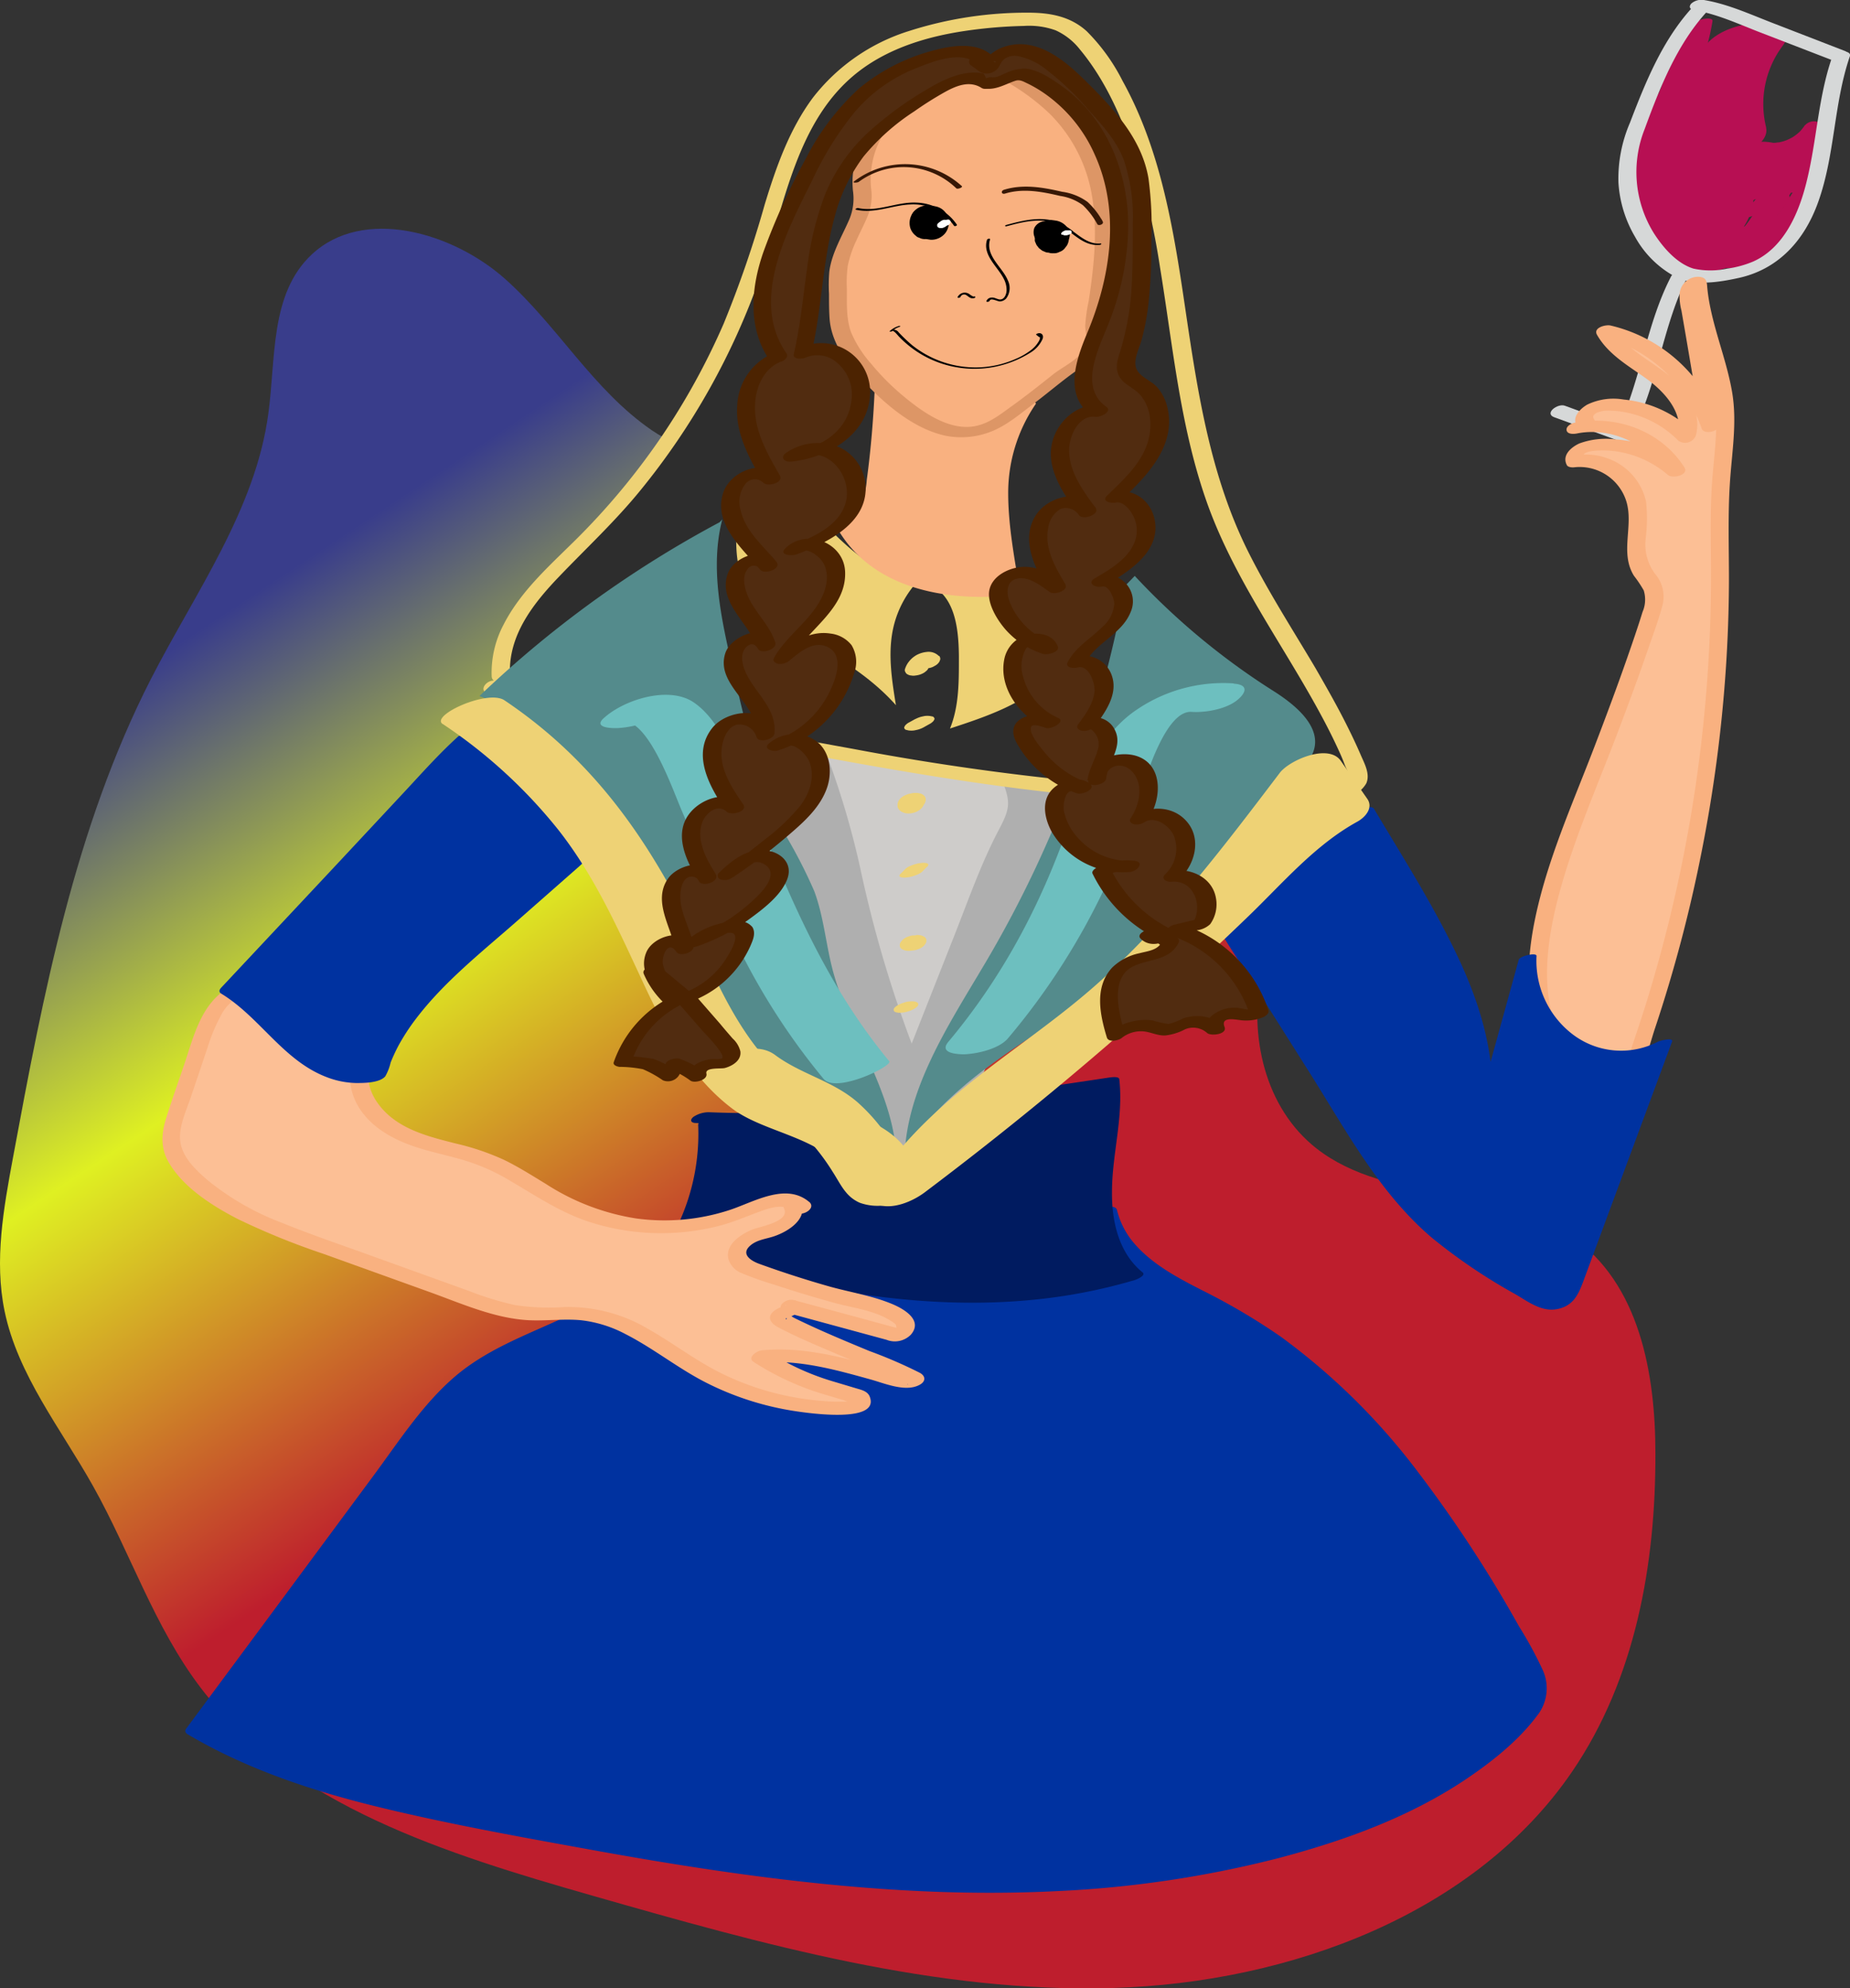 <svg xmlns="http://www.w3.org/2000/svg" xmlns:xlink="http://www.w3.org/1999/xlink" viewBox="0 0 299.1 321.29"><rect x="0" y="0" width="299.1" height="321.29" fill="#333333" stroke="none"/><defs><style>.cls-1{fill:url(#linear-gradient);}.cls-2{fill:#0032a0;}.cls-3{fill:#001b60;}.cls-4{fill:#d6d8d8;}.cls-5{fill:#b70f53;}.cls-6{fill:#fcbf95;}.cls-7{fill:#f9b180;}.cls-8{fill:#ceccca;}.cls-9{fill:#afafaf;}.cls-10{fill:#2d2d2d;}.cls-11{fill:#eed275;}.cls-12{fill:#548b8c;}.cls-13{fill:#6dbfbf;}.cls-14{fill:#dd9666;}.cls-15{fill:#371806;}.cls-16{fill:#fff;}.cls-17{fill:#512c10;}.cls-18{fill:#4c2301;}</style><linearGradient id="linear-gradient" x1="20.23" y1="48.31" x2="148.44" y2="242.53" gradientUnits="userSpaceOnUse"><stop offset="0.22" stop-color="#393d8b"/><stop offset="0.49" stop-color="#dff022"/><stop offset="0.81" stop-color="#be1e2d"/></linearGradient></defs><title>Andorra</title><g id="Layer_2" data-name="Layer 2"><g id="infographic"><g id="Andorra"><path class="cls-1" d="M144.45,85c-14.11-10.63-28.73-8.42-39.09-15.49C95.89,63,90.19,52.67,81.67,45.08s-23-11.73-31.29-3.94c-6.76,6.34-5.76,16.72-7,25.71-2.07,15.5-11.81,28.88-19,42.9C12.09,133.82,7,160.63,2.11,187,.58,195.24-.95,203.67.74,211.85c2.13,10.32,9.1,19,14.3,28.27,6.05,10.78,9.89,22.75,17.43,32.63,14.5,19,39.73,26.82,63.26,33.55,27.49,7.85,55.56,15.78,84.22,14.93s58.57-12,74.25-35c10.22-15,13.48-33.45,13.44-51.35,0-12.94-2.56-27.46-13.5-35.05-11.95-8.3-29.81-5.3-41.26-14.23-8.46-6.6-11-18.34-8.92-28.59.92-4.48,2.61-8.86,2.59-13.42-.06-14.81-16.78-23.65-31.08-29.27s-26.65-17-31-29.31"/><path class="cls-2" d="M112.16,200.53l-5.84,4.24a96.91,96.91,0,0,1-10.7,7.06c-6.45,3.49-13.73,5.55-19.49,10.08C72.23,225,69.23,229,66.28,233L31.91,279.33c14.65,8.72,31.74,12.2,48.47,15.44,22.07,4.26,44.24,8.33,66.68,9.59s45.25-.33,66.65-7.19c11.85-3.79,23.49-9.41,31.84-18.64a9,9,0,0,0,2.49-4.24c.39-2.18-.71-4.33-1.79-6.27-12.46-22.43-27.4-45-50.14-56.92-7.05-3.69-15.64-7.33-17.45-15.08a275,275,0,0,0-65.6,3"/><path class="cls-2" d="M110.62,200.24c-5.93,4.3-11.76,9-18.4,12.17-6.11,2.93-12.65,5.16-18,9.47-5.61,4.55-9.64,10.92-13.91,16.67L46.11,257.73l-16,21.58c-.29.39-.13.72.25.94,9.73,5.75,20.55,9.27,31.5,11.9,11.59,2.79,23.37,4.87,35.1,7,24.34,4.37,49.09,7.68,73.87,6.43a176.19,176.19,0,0,0,35.89-5.34c10.45-2.76,20.91-6.52,30-12.55,4.27-2.85,8.63-6.26,11.74-10.39a7.1,7.1,0,0,0,1-7.36,62.75,62.75,0,0,0-3.86-7.12,212.71,212.71,0,0,0-16.83-25.6A106.08,106.08,0,0,0,207,215.94a102.93,102.93,0,0,0-12.61-7.43c-3.91-2-8-4.14-10.93-7.5a13,13,0,0,1-2.88-5.51c-.12-.48-.79-.52-1.17-.55a280.61,280.61,0,0,0-51.6,1q-7.27.82-14.48,2c-.66.11-2.09.45-2.21,1.29s1.12.87,1.66.78a274.59,274.59,0,0,1,50.74-3.66q7.2.16,14.37.69l-1.18-.55c2.17,8.72,11.83,12.2,18.9,16a89.65,89.65,0,0,1,23.06,18.51,161.06,161.06,0,0,1,17.87,24.15c2.67,4.31,5.21,8.69,7.67,13.12,1.32,2.39,2.78,5.16,1.31,7.83a24.68,24.68,0,0,1-5.29,5.79c-7.63,6.8-17.13,11.17-26.78,14.26A157.24,157.24,0,0,1,178.93,303c-24,2.09-48.18-.57-71.88-4.55q-17.44-2.94-34.8-6.54c-10.8-2.25-21.58-5-31.61-9.67-2.46-1.15-4.86-2.42-7.19-3.79l.25.94,28.15-38q3.5-4.72,7-9.44a60.42,60.42,0,0,1,6.83-8c4.93-4.59,11.29-6.8,17.29-9.6,7.52-3.52,14-8.63,20.74-13.48.68-.49.34-1.14-.36-1.32a3.55,3.55,0,0,0-2.73.74Z"/><path class="cls-3" d="M114.81,181.24a34.46,34.46,0,0,1-5.19,19.87c23.82,7.07,49.47,12.22,73.29,5.17-4.33-3.38-5.37-9.53-5-15s1.81-11,1.12-16.41c-21.68,3.25-43.5,6.51-65.41,5.69"/><path class="cls-3" d="M112.88,181.75a34.5,34.5,0,0,1-5.17,19.67c-.15.24.17.43.33.47,18.92,5.61,38.8,10.06,58.65,8.17a87.9,87.9,0,0,0,16.4-3.11c.2,0,2.34-.78,1.64-1.35-3.87-3.13-5-8.29-4.95-13,0-6.11,1.89-12.08,1.18-18.22-.06-.5-1.35-.3-1.59-.27-16.63,2.5-33.3,5-50.12,5.62-4.79.17-9.59.19-14.39,0a4.45,4.45,0,0,0-2.73.73c-.55.42-.56.93.26,1,17.28.62,34.51-1.2,51.61-3.6,4.9-.68,9.79-1.41,14.69-2.15l-1.59-.27c.72,6.25-1.22,12.35-1.19,18.58,0,4.8,1.31,9.87,5.19,13l1.63-1.36c-18.27,5.35-37.66,3.22-55.91-1.08-5.25-1.24-10.45-2.67-15.63-4.2l.34.47a35.21,35.21,0,0,0,5.21-20.07c0-.79-3.91-.14-3.86,1Z"/><path class="cls-4" d="M270.2,44.62c-4,7.68-4.85,16.44-8.46,24.25-.28.6,1,.62,1.24.59a2,2,0,0,0,1.65-1c3.55-7.66,4.38-16.31,8.26-23.83.61-1.2-2.27-.86-2.69,0Z"/><path class="cls-4" d="M251.31,67.43l21.18,7.74c1.17.42,3.4-1.25,1.7-1.87L253,65.56c-1.17-.43-3.4,1.25-1.7,1.87Z"/><path class="cls-5" d="M273.94,3.91a32.39,32.39,0,0,1-5.49,13.73l2.76-.31a102.18,102.18,0,0,0,4.42-12.71c.22-.81-2.54-.16-2.87.47Q270,10.57,267.67,16.3c-.33.83,2.46,0,2.75-.31a23.66,23.66,0,0,0,4.74-7.11c.26-.61-2.51-.27-2.87.47a37.09,37.09,0,0,0-3,9c-.16.84,2.59.18,2.87-.48l2.75-6.32L272,12l-1.57,7.14c-.19.84,2.57.15,2.87-.48a24.8,24.8,0,0,0,2.09-6.39l-2.87.47-.78,5.78c-.12.85,2.63.22,2.87-.47l.84-2.53-2.89.62L275,22.63c.28.77,2.87,0,2.89-.78a9.54,9.54,0,0,0-.89-4.46c-.33-.73-3.12.07-2.89.78a19.86,19.86,0,0,0,2.38,5.39,8.72,8.72,0,0,0,4.21,3.14c1.7.66,4,1.13,4.95,2.89,1.07,2-2.78,4.05-4.19,4.88l2.25.19a19,19,0,0,0,3.75-3.8c.62-.85-2.19-.42-2.65.15l-2.63,3.25c-.71.89,2.09.31,2.45,0L288.73,31l-2.45,0-3,3.94a23.51,23.51,0,0,1-2.81,3.48c-1.1,1-2.58.23-3.8-.21a14.13,14.13,0,0,0-4-1l.39.56c3.42-3.34,8.56-4.37,11.44-8.36.37-.51-.33-.58-.71-.57a3.11,3.11,0,0,0-1.94.72L275,36.24c-.43.42.26.56.55.57a3.2,3.2,0,0,0,1.9-.55l6.26-4.77-2.56.15a30.87,30.87,0,0,1-5.7,6.63c-.45.41.29.56.56.57a3.26,3.26,0,0,0,1.89-.55l3.64-2.63-2.24-.18c-1.34,1-2.72,2-4.15,2.87-.49.3-.34.54.07.71a2.82,2.82,0,0,0,1.9-.36l2.06-1.16-2.29,0-1.32,2c-.37.58,1.53.3,1.58.28a19.66,19.66,0,0,0,13.47-10.57c.09-.19-.11-.31-.26-.36q-6.84-2.43-13.84-4.38l-2.11,1.24c3.15.38,6.27.86,9.38,1.47l-.14-.52A3.62,3.62,0,0,1,282,27.87c-.23.08-1,.4-.93.78s.95.25,1.2.22l2.23-.27-1.2-.21c-.25.63-.14.64.31,0a5.84,5.84,0,0,1-.53-.33c-.48-.3-.95-.63-1.42-.95l-2.48-1.67-5.38-3.62a10.71,10.71,0,0,1-2.19-1.58,3.33,3.33,0,0,1-.48-2.85c.29-2,.72-4,1.08-5.92.15-.82-2.61-.22-2.87.48l-1.93,5.37,2.87-.47.65-2.09c.25-.82-2.46-.1-2.76.31a14,14,0,0,0-2.59,6.2c-.15,1,2.54,0,2.87-.47a10.3,10.3,0,0,0,1.79-5.47c0-.72-2.33.11-2.58.3a5.77,5.77,0,0,0-2.45,4.26c-.06.57,1.87,0,2,0a6.8,6.8,0,0,0,4.28-3.75l-2.87.47a16.41,16.41,0,0,0-.15,4.59c.08.75,2.28-.08,2.57-.3a8.65,8.65,0,0,0,2.11-2.2l-2.88.62.8,3.5c.18.82,2.64-.12,2.88-.63a9.28,9.28,0,0,0,.87-3.88l-2.9.78,1.55,3.69c.31.75,3.13-.07,2.9-.77a14.45,14.45,0,0,1-.68-3.57l-2.8.9a27.34,27.34,0,0,1,4.65,4.14l2.54-1.11a17,17,0,0,1-8.59-4.73c-.53-.54-2.73.13-2.81.9a13.5,13.5,0,0,1-1.34,4.77c-.66,1.31-1.46,2.43-1.26,4,.35,2.74,2.49,5.33,4.62,6.94.5.38,3.18-.37,2.81-.9a33.8,33.8,0,0,0-4.6-5.32c-.45-.42-3.1.21-2.81.9a24.13,24.13,0,0,0,4.5,7c.54.6,2.47-.18,2.79-.75a1,1,0,0,0-.19-1.29c-.49-.53-2.79.13-2.81.9,0,2.19,2.53,2.53,4.19,2.54l-.51-.4a1.77,1.77,0,0,0,.66,2.35,3.53,3.53,0,0,0,3.12,0L276,39l-.74.69c-.72.67,1.26.51,1.47.44a9.92,9.92,0,0,0,4.53-2.62,9.47,9.47,0,0,0,2.22-5.08,5.6,5.6,0,0,1,1-2.68c.57-.63,1.81-.53,2.6-.9A8.13,8.13,0,0,0,289,27.52a7.22,7.22,0,0,1,.6-.5c-.55,0-.62.08-.21.14.27.35.5.31.53.83l2.37-1A17.3,17.3,0,0,1,278.2,13c-.15-.83-2.65.14-2.89.62l-.48,1c-.25.52,1,.4,1.18.37.53-.08,1.43-.3,1.69-.84l.48-1-2.88.63a18.07,18.07,0,0,0,15.1,14.43c.54.09,2.41-.24,2.37-1-.09-1.78-2.76-1.48-3.89-1.14a6.69,6.69,0,0,0-2.43,1.48,2.17,2.17,0,0,1-1.14.63,9.3,9.3,0,0,0-1.7.46c-2.21.91-2.74,2.94-3.17,5.09s-1.66,4.63-4,5.32l1.46.45.74-.68c.8-.75-1.65-.4-1.84-.33,1.06-.38.32-.25,0-.94a1.09,1.09,0,0,1,.09-1.09c.17-.29-.35-.41-.51-.41-1.41,0-3.17-.26-3.14-2l-2.81.9a.49.49,0,0,1,0,.75l2.8-.75A23.22,23.22,0,0,1,269,28.13l-2.81.9a32.94,32.94,0,0,1,4.43,5.08l2.8-.9c-2.11-1.6-4.59-4.46-4.46-7.3.06-1.46,1.15-2.72,1.68-4a14.46,14.46,0,0,0,.94-4.1l-2.81.9a17.78,17.78,0,0,0,8.95,4.91c.41.08,3.2-.38,2.54-1.11a26.51,26.51,0,0,0-4.65-4.14c-.54-.38-2.87,0-2.81.9a14.92,14.92,0,0,0,.67,3.56l2.9-.77-1.55-3.7c-.32-.75-2.89,0-2.9.78a8.32,8.32,0,0,1-.84,3.57l2.88-.62-.8-3.5c-.2-.89-2.6.21-2.88.63a6.6,6.6,0,0,1-1.48,1.55l2.57-.3a15,15,0,0,1,.12-4.28c.15-.86-2.59-.18-2.87.47a4.09,4.09,0,0,1-2.45,2.48h2a4.6,4.6,0,0,1,1.8-3.3l-2.57.3a9.86,9.86,0,0,1-1.76,5.16l2.87-.47a13.19,13.19,0,0,1,2.36-5.87l-2.75.31-.65,2.08c-.22.7,2.59.29,2.87-.47l1.93-5.38-2.87.48-.8,4.39a11.37,11.37,0,0,0-.39,3.33c.15,1.3,1.1,1.94,2.1,2.62l3.93,2.65,3.73,2.5a18.22,18.22,0,0,0,3.54,2.24c1.51.56,4.75,0,4.75-2.07,0-.38-1-.23-1.2-.22l-2.23.27.27,1a7.12,7.12,0,0,0,3.24-2.08c.18-.2.17-.46-.14-.52-3.27-.65-6.57-1.17-9.88-1.56a3.17,3.17,0,0,0-1.92.47c-.25.16-.77.6-.19.77q7,1.95,13.84,4.37l-.25-.36a16.29,16.29,0,0,1-10.88,9.07l1.57.28,1.32-2.05c.43-.66-2.08-.13-2.28,0l-2.06,1.16,2,.35a47.89,47.89,0,0,0,4.15-2.88c.48-.36.34-.62-.19-.73a3.07,3.07,0,0,0-2.05.55l-3.65,2.63,2.45,0a32.65,32.65,0,0,0,5.92-7c.25-.39-.71-.41-.82-.41a3.24,3.24,0,0,0-1.74.56l-6.26,4.77,2.44,0,6.89-6.69-2.65.15c-2.83,3.93-8,5-11.43,8.36-.34.33.08.55.4.57,1.86.1,3.5,1,5.29,1.47a7.79,7.79,0,0,0,4.93-.37,9.9,9.9,0,0,0,3.87-3.51l4-5.26c.69-.92-2.1-.3-2.45,0l-4.13,3.3,2.45,0,2.63-3.26-2.65.15a16.91,16.91,0,0,1-3.35,3.46c-.47.37-.33.62.2.74a3.33,3.33,0,0,0,2.05-.55,22.3,22.3,0,0,0,2.92-2.07c.75-.63,1.92-1.45,2.13-2.46.41-1.88-2-3.18-3.38-3.77-1.93-.8-3.93-1.25-5.4-2.86s-2.29-4-3-6.11l-2.89.78a9.64,9.64,0,0,1,.89,4.46l2.89-.78-2.37-6.47c-.28-.76-2.68,0-2.88.63l-.84,2.53,2.87-.47.78-5.78c.11-.82-2.74-.28-2.87.47a24.87,24.87,0,0,1-2.09,6.4l2.87-.48,1.57-7.13c.18-.83-2.59-.19-2.87.47l-2.75,6.33,2.87-.48a37.16,37.16,0,0,1,3-9l-2.87.47a22.43,22.43,0,0,1-4.51,6.79l2.76-.31q2.28-5.73,5.09-11.21l-2.87.47a102.18,102.18,0,0,1-4.42,12.71c-.3.72,2.43.16,2.76-.31a33.17,33.17,0,0,0,5.71-14.06c.12-.8-2.75-.29-2.87.48Z"/><path class="cls-5" d="M282,30.12a1.53,1.53,0,0,0-.3,2.15c.39.52,1.47.2,1.92,0a10,10,0,0,0,3.81-2.38c.61-.6.1-1.07-.6-1.1a6.67,6.67,0,0,0-3.72,1c-.58.34-.83,1.08,0,1.25a3.13,3.13,0,0,0,3.05-1c.71-1,.09-2.08-.36-3a44.29,44.29,0,0,0-3.7-6.36c-.29-.41-1.17-.28-1.55-.18l-3.44.86a10.87,10.87,0,0,0-2.86.92,2,2,0,0,0-1.17,2c.12,1.13.51,2.22.6,3.37a14.66,14.66,0,0,1-.18,3.44c-.14.79-.81,2.09-.47,2.86s2,1.18,2.73,1.51l3.29,1.44,1.34-1.54-7.68,1c-.33,0-2.32.76-1.54,1.39a9,9,0,0,0,6.56,1.94V38.05l-1.66.49c-.5.15-1.89.9-.95,1.46a4.5,4.5,0,0,0,4.73-.38c.42-.3.83-.8.25-1.17a2.33,2.33,0,0,0-2.06.27c-2.43,1.33-5.55-.28-7-2.36l-2.49,1.28a12.88,12.88,0,0,1,4,2.89l2.69-1.15L272,36.65l-2.49,1.29c1.26.66,2.22,1.71,3.57,2.17a22.22,22.22,0,0,0,4.25,1,2.52,2.52,0,0,0,2.05-.55c.4-.39.38-1-.28-1.06a18.75,18.75,0,0,1-4-.91c-1.16-.42-2.14-1.48-3.25-2.07a2.27,2.27,0,0,0-1.9.18c-.28.15-1.06.72-.6,1.11l3.25,2.73c.72.6,3.52-.28,2.69-1.15a14.34,14.34,0,0,0-4.4-3.16c-.64-.3-3.22.21-2.49,1.28,2.5,3.72,7.75,4.15,11.45,2.12l-1.81-.9-.21.15c.26,0,.3,0,.13-.06a4.16,4.16,0,0,1-.54-.23l-1,1.46,1.66-.49c.44-.13,1.28-.46,1.25-1s-.85-.57-1.25-.54a6.13,6.13,0,0,1-4.26-1.43l-1.54,1.39L280,37c.45-.06,2.51-1,1.34-1.54l-2.63-1.15-1.32-.57c-.31-.14-1.1-.32-1.31-.57-.41-.49.17-1.66.28-2.27a16.15,16.15,0,0,0,.25-2.78,15.58,15.58,0,0,0-.21-2.64c-.06-.35-.13-.69-.21-1s-.37-1-.25-1.2c0,0,.69-.16.87-.21l1.38-.34L281,22l-1.54-.18c.49.71,4.94,7.56,4.12,8l1.09-.37h.25l0,1.26a1.16,1.16,0,0,1,.79-.18l-.61-1.1a6.71,6.71,0,0,1-2.63,1.65l1.92.05c-.07-.1-.19-.38-.06-.49.45-.43.3-.9-.28-1.06a2.39,2.39,0,0,0-2,.55Z"/><path class="cls-5" d="M290.58,24.31a6.8,6.8,0,0,1-1.82,5.23l2.46,1a13.6,13.6,0,0,0,2-8.62c-.07-.66-1.06-.79-1.54-.71s-1.42.53-1.38,1.19a2.36,2.36,0,0,1,0,.46c0-.22-.08.15-.11.21.13-.23-.06,0-.08.08.18-.23-.11.09-.18.14s-.13.09,0,0l-.22.11c-.27.16.25-.05-.08,0-.16,0-.31.09-.48.12.37-.07-.07,0-.15,0h-.18c.15,0,.12,0-.08,0l-.66-.1L287,23.15a9.24,9.24,0,0,0-2.67-.24,1.75,1.75,0,0,0-1.51.93.92.92,0,0,0,.57,1.23,10.06,10.06,0,0,0,10.84-3.87,1,1,0,0,0-.4-1.51,1.91,1.91,0,0,0-2,.55,5.8,5.8,0,0,0-1,2.8,2.29,2.29,0,0,1-.34,1c.13-.2-.1.09-.11.1.19-.18-.12.07.06-.06s-.09,0-.13.06c.31-.17.09-.05,0,0,.17-.06.22,0,0,0l-.28,0h-.4c-.5,0-1-.08-1.52-.09a4.55,4.55,0,0,0-3.08,1c-.49.42-.72,1.15-.13,1.6a1.79,1.79,0,0,0,2.08-.15c.11-.09.31-.15.05-.05.06,0,.32-.09.11-.06s.33-.09,0,0,.08,0,.13,0h.69l.36,0a6.73,6.73,0,0,0,3.3-.36,3.64,3.64,0,0,0,2-2.61c.1-.42.17-.85.25-1.28a2,2,0,0,1,.14-.48,1.87,1.87,0,0,1,.15-.32c-.11.18.07-.08.1-.12l-2.45-1a8.37,8.37,0,0,1-.68.89l-.23.24,0,0-.45.38-.48.35c-.1.07-.14.09,0,0l-.22.13a9.48,9.48,0,0,1-1.07.51c.28-.12-.15.05-.25.08s-.38.11-.57.15l-.26.06c-.07,0-.37.05-.06,0-.18,0-.35.05-.53.06a5.72,5.72,0,0,1-.59,0H286l-.53-.07L285.1,23s-.32-.08-.11,0l-.93,2.16a4.69,4.69,0,0,1,1.27.09c.47.08.93.19,1.39.29a7.66,7.66,0,0,0,3.09.09c1.59-.34,3.56-1.61,3.45-3.46l-2.92.48a11.26,11.26,0,0,1-1.58,6.88,1,1,0,0,0,.41,1.51,1.89,1.89,0,0,0,2.05-.55,8.89,8.89,0,0,0,2.25-7c-.07-.73-1.21-.84-1.73-.68a1.38,1.38,0,0,0-1.16,1.45Z"/><path class="cls-5" d="M279.21,27.61l.85-4.33-2.92.49A5,5,0,0,0,279,26.19c.68.49,2.65.15,2.58-1L281.46,24l-2.58,1c1,.56-.07,2-.62,2.49-1.08,1-2.36,2.12-2.34,3.74,0,1.24,1.72,1.15,2.44.59a10.46,10.46,0,0,0,2.06-2.09c.78-1.06-.53-1.75-1.5-1.48l-1.73.5,1.75.93a1.92,1.92,0,0,0-.49-1.34l-.68,1.54,1.66-1-2.12-.79c-.34,1.94,2.13,2.56,3.5,3L287,33.11l-.39-1.45c-.57.67-1.11,1.36-1.61,2.08a3.85,3.85,0,0,0-.92,1.75,1.2,1.2,0,0,0,1.15,1.2,2.09,2.09,0,0,0,2.06-1.06.82.82,0,0,0-.07-.83l-.05-.08c-.64-.87-2.31-.42-2.72.46-2.11,4.55-7.64,4.67-11.84,3.5a2,2,0,0,0-2.05.54.89.89,0,0,0,.39,1.46,10.1,10.1,0,0,0,7.4.66c.5-.14,1.15-.54,1.19-1.13a1,1,0,0,0-1-1L273,38.77c-.67-.05-2.74.77-1.82,1.73a5.11,5.11,0,0,0,4.58,1.59c.64-.1,1.51-.43,1.59-1.19s-.76-1-1.35-1l-2.18.12,1.1,1.55,1.66-2.31a4.27,4.27,0,0,0,1.06-2.32c.06-1.78-2.13-2.53-3.5-1.7l2.1.51a11.3,11.3,0,0,1,0-3.53c.22-1.45-2.14-1-2.69-.35a4.11,4.11,0,0,0-.95,3.56c.23,1.18,2.14.68,2.67.06a18.3,18.3,0,0,0,3-4.79l-2.72.46c.53.93,1.9.93,2.77.55a2.7,2.7,0,0,0,1.56-2.46c.06-.59-.48-.88-1-1l-1-.19,1,.69a2.27,2.27,0,0,1,.23-1.28c.72-1.51-2.2-1.57-2.78-.37a4.23,4.23,0,0,0-.35,2.43c.06.44.6.62.95.7l1,.19-1-1a3.05,3.05,0,0,1,0,.41c-.12.53.31.53,1.31,0-.53-.93-2.37-.36-2.71.47a16.21,16.21,0,0,1-2.61,4.26l2.67.06a2.09,2.09,0,0,1,.49-1.87l-2.69-.36a13.42,13.42,0,0,0,0,4.1c.14.86,1.58.83,2.1.5-.76-.21-1-.17-.74.13a.78.78,0,0,1,0,.37,3.35,3.35,0,0,1-.6,1c-.52.73-1.05,1.45-1.57,2.17-.64.89.17,1.6,1.1,1.55l2.18-.12L276,39.9a2.34,2.34,0,0,1-2.17-.69L272,40.94l5.59.46.22-2.12a7,7,0,0,1-5.19-.6l-1.66,2a16.87,16.87,0,0,0,9.92.22,10.48,10.48,0,0,0,6.36-5.35l-2.71.46.06.08-.07-.83-.06.1.74-.71-.12.06,1.48-.11-.11,0,.62.61A12.48,12.48,0,0,1,288,34c.36-.49.74-1,1.13-1.41a.89.89,0,0,0-.39-1.46l-4.91-1.62-2.29-.76c-.4-.13-1.34-.33-1.24-.88.18-1.07-1.52-1.14-2.13-.79l-1.65,1c-.43.25-1.22,1-.67,1.53a.6.6,0,0,1,.2.25c0,.89,1,1.14,1.74.93l1.74-.5L278,28.77a7.89,7.89,0,0,1-1.56,1.6l2.44.6c0-1.63,2.06-2.54,2.8-3.86s.87-3.08-.56-3.88a1.83,1.83,0,0,0-1.58-.1c-.38.15-1,.55-1,1.06l.08,1.25,2.58-1A3.07,3.07,0,0,1,280,23c-.47-1.3-2.69-.68-2.92.49l-.85,4.33c-.3,1.47,2.67,1.14,2.94-.2Z"/><path class="cls-5" d="M275.63,12.13a3.69,3.69,0,0,1-.36-1.46v.23a3.52,3.52,0,0,1,.26-1.43l-.1.23a3.25,3.25,0,0,1,.28-.52.56.56,0,0,0,0-.65,1.16,1.16,0,0,0-.79-.3,2.61,2.61,0,0,0-1.14.22,1.76,1.76,0,0,0-.77.6,4,4,0,0,0-.27,3.86.8.8,0,0,0,.58.44,2.19,2.19,0,0,0,1.08,0,2.16,2.16,0,0,0,1-.51c.14-.15.39-.44.27-.67Z"/><path class="cls-5" d="M264.87,21l14.75,5.31L287.11,29l1.64.59c.27.1,1.39.35,1.49.62s-.57,1.12-.69,1.33c-.26.47-.55.93-.86,1.38a22.31,22.31,0,0,1-9.32,7.8c-2.1.93-4.53,1.5-6.73.56s-3-3.15-3.66-5.29a64.86,64.86,0,0,1-2.11-8.34c-.41-2.27-1.23-5.37.24-7.42l-2.69-.37a22.15,22.15,0,0,0,4.71,18.56c4.48,5.17,11.94,6.91,17.34,2,2.41-2.18,5.09-5,6.25-8.05.43-1.15.79-2.55-.27-3.48a7.44,7.44,0,0,0-2.16-1l-3.22-1.24-11-4.27c-1.7-.66-3.41-1.34-5.17-1.83s-3.56-1-5.1,0a3.58,3.58,0,0,0-1.4,3.58,32.72,32.72,0,0,0,1.29,6.28c.61,2.11,1.34,4.19,2.08,6.25a17.16,17.16,0,0,0,2.52,5.11L271.71,40l-.17,0,1,.24.14.21-.23.85.11-.14-.95.58.18,0-1.39-.18.16.09.83-1.91c-1.06.32-2.43-2.21-2.88-2.91a22.17,22.17,0,0,1-2-4.09,22.53,22.53,0,0,1-1.35-8.61c.06-1.56-2.89-1.19-2.94.19a24,24,0,0,0,2.21,11.14c1.32,2.81,3.72,7.5,7.53,6.37.66-.19,1.87-1.3.83-1.91a2.07,2.07,0,0,0-2.86.63c-.56,1,.59,1.84,1.57,1.68.67-.11,2.18-.84,1.44-1.76-1.83-2.3-2.6-5.4-3.51-8.14a36.43,36.43,0,0,1-2.1-8.65c0-.31-.14-1.37.19-1.59-.22.15,1.22.4,1.46.46a42.76,42.76,0,0,1,4.55,1.55l8.69,3.37,4.37,1.69,2.06.8c.81.31,1.75.43,1.5,1.49-.62,2.63-2.87,4.82-4.67,6.71-2,2.11-4.27,3.47-7.28,3a11.51,11.51,0,0,1-6.66-4.26,20.7,20.7,0,0,1-4.16-17.14c.28-1.4-2.18-1.08-2.69-.37-1.52,2.1-1.4,4.55-1,7a62.67,62.67,0,0,0,1.95,8.87c.75,2.52,1.47,5.41,3.63,7.12a9.28,9.28,0,0,0,7.09,1.57c5-.74,9.62-3.9,12.92-7.58a23.54,23.54,0,0,0,2.24-2.92,10,10,0,0,0,1.7-3.24c.21-1.19-.57-1.75-1.58-2.14-1.55-.59-3.13-1.12-4.69-1.68L266.53,19c-1.3-.47-3.4,1.4-1.66,2Z"/><path class="cls-5" d="M285.55,20.62a15.69,15.69,0,0,1,2.77-13.36l-12.5.07a134.12,134.12,0,0,0-9.05,14.81c-.94,1.8-2.13,3.75-1.55,5.85s2.39,3.16,3,5.09l12.19-4.91a8.42,8.42,0,0,1-3.05-2.63c-2.59-3.24-15.56,1.13-12.61,5.11a14,14,0,0,0,5.76,4.48c2.26,1,13.93-.75,12.19-4.91l-2.92-6.94C278,19,267.34,22.52,266.25,26a24.14,24.14,0,0,0-.37,13.4c1.07,4.23,14.62.72,13.52-3.62a20.48,20.48,0,0,1,.32-11.66l-13.5,2.76,2.91,6.93,12.19-4.9a9.77,9.77,0,0,1-4-3.4l-12.61,5.11a13.65,13.65,0,0,0,4.8,3.72c2.5,1.25,13.44-.62,12.19-4.91-.42-1.45-1.37-2.26-2-3.54-1.35-2.7-.56-3.62.93-6.35a134,134,0,0,1,7.7-12.31c1.79-2.56-1.55-3.46-3.54-3.5-2.9-.07-7.1,1.11-9,3.57A20.13,20.13,0,0,0,272,24.25c.93,4.19,14.51.81,13.53-3.63Z"/><path class="cls-4" d="M273.52,1.3c-4.78,5.27-7.49,12-10,18.54a22.78,22.78,0,0,0-1.86,9.65,19.63,19.63,0,0,0,2.69,8.78,16.15,16.15,0,0,0,6.72,6.56c3,1.39,6.84.78,10,.09,6.49-1.41,10.67-6.12,12.86-12.2,2.76-7.63,2.52-16,5.15-23.63.23-.68-.89-.84-1.3-.81a1.79,1.79,0,0,0-1.62,1.09c-2.19,6.38-2.42,13.15-4,19.67-1.21,5.1-3.6,10.93-8.71,13.22a16.47,16.47,0,0,1-4.19,1.14,12.82,12.82,0,0,1-5.48,0c-2.7-.83-4.94-3.44-6.41-5.75a18.73,18.73,0,0,1-1.47-16.79c2.42-6.6,5.2-13.64,10-18.9,1.2-1.32-1.6-1.56-2.38-.7Z"/><path class="cls-4" d="M273.7,1.61c3.8.59,7.38,2.28,10.94,3.65L296,9.64a2.4,2.4,0,0,0,2-.27c.35-.22.92-.88.26-1.14L286.53,3.69C282.93,2.3,279.31.63,275.47,0a2.5,2.5,0,0,0-2,.55c-.41.4-.37.93.27,1Z"/><path class="cls-6" d="M256.45,68.44c-1.16-1.17.93-2.83,2.58-3a17.29,17.29,0,0,1,13.66,5.13c1.18-3.62-1.59-7.35-4.64-9.64s-6.7-4.12-8.52-7.48a23.67,23.67,0,0,1,17,15.36L273,48.1c-.2-1.16.51-3,1.48-2.31.37,7.13,4,13.76,4.43,20.88a72,72,0,0,1-.62,10.26c-.42,5.2-.24,10.43-.23,15.65a232.58,232.58,0,0,1-13.6,78.59,6.61,6.61,0,0,1-1.75,3,5.1,5.1,0,0,1-4.81.5c-6.05-2-8.88-9-9.2-15.35-.48-9.58,2.91-18.89,6.34-27.85,4.14-10.79,8.42-21.54,11.93-32.55a6.28,6.28,0,0,0,.42-3.43c-.32-1.29-1.4-2.23-2.05-3.39-1.72-3.1-.14-7-.69-10.48a8.9,8.9,0,0,0-10-7.08c-.78-1.06.84-2.26,2.14-2.47A17.51,17.51,0,0,1,271,76.17a15.76,15.76,0,0,0-16.25-7"/><path class="cls-7" d="M257.79,67.84c-.86-1.06,1.22-1.46,1.87-1.48a15,15,0,0,1,4.21.51,16.37,16.37,0,0,1,7.48,4.34,1.89,1.89,0,0,0,2.8-.75c1.13-3.93-1.58-7.57-4.49-9.91-3.06-2.45-6.79-4.14-8.8-7.67l-2.19,1.49a23,23,0,0,1,16.44,14.86c.4,1.16,3.11.43,2.9-.78L275.54,54,275,50.6a14.38,14.38,0,0,1-.5-3.37c0-.29.3-.73.29-1l-1.67.38,0,.45a5,5,0,0,0,.09.88,33.13,33.13,0,0,0,.59,3.28c1,4.29,2.56,8.41,3.32,12.74.85,4.89-.06,9.69-.36,14.57s-.13,9.62-.13,14.42-.14,9.43-.43,14.14a232.95,232.95,0,0,1-10,54.83c-.7,2.25-1.44,4.49-2.2,6.72-.52,1.5-1.12,5-3,5.41-1.63.34-3.58-.72-4.84-1.65a12.41,12.41,0,0,1-3.19-3.62c-4.25-7-3-16.24-1.05-23.76,2.41-9.21,6.35-18,9.71-26.9,1.68-4.42,3.32-8.86,4.86-13.33.78-2.26,1.64-4.54,2.26-6.86a5.62,5.62,0,0,0-1.19-5.23,8,8,0,0,1-1.5-5.63,25.71,25.71,0,0,0,.07-6,9.63,9.63,0,0,0-6.22-7,9.9,9.9,0,0,0-5-.5l1.18.34c-.6-1.06,2.19-1.11,2.62-1.12a15.2,15.2,0,0,1,3.86.38,16.61,16.61,0,0,1,7.09,3.57c.77.66,3.46,0,2.67-1.21-3.77-5.93-11.06-8.56-17.83-7.21-.5.1-1.38.61-1.21,1.25s1.19.57,1.68.47c5.7-1.13,11.64,1.9,14.69,6.7l2.67-1.21A18.94,18.94,0,0,0,261.16,71a12.39,12.39,0,0,0-5.83.66c-1.38.64-2.84,1.94-2,3.51.19.34.86.38,1.18.34a7.91,7.91,0,0,1,8.39,5.38c1.3,4-1.08,8.37,1.27,12.15a19.42,19.42,0,0,1,1.58,2.36,5,5,0,0,1-.19,3.48c-.74,2.4-1.56,4.78-2.39,7.16-1.71,4.91-3.54,9.79-5.4,14.65-3.51,9.17-7.67,18.36-9.63,28-1.53,7.51-1.88,16.79,3.33,23.07,2.21,2.65,5.76,4.67,9.3,4.13,4.71-.72,5.55-6,6.82-9.78a230.69,230.69,0,0,0,7.52-28.47A231.35,231.35,0,0,0,279,108.46q.51-7.41.53-14.85c0-5.12-.18-10.24.14-15.36.3-5,1.21-9.86.38-14.83-.78-4.64-2.55-9-3.51-13.62-.21-1-.38-2-.49-3.07s0-1.87-1.34-2a3,3,0,0,0-3.15,2.65,9.21,9.21,0,0,0,.29,2.81l.71,4.1,1.27,7.47,1.28,7.48,2.9-.78A24.59,24.59,0,0,0,260.39,52.6c-.77-.18-2.85.33-2.2,1.49,1.81,3.18,5.06,5,7.95,7.07s6.25,5.59,5.09,9.59L274,70a18.64,18.64,0,0,0-11.49-5.44,9.75,9.75,0,0,0-5.91.83c-1.26.74-2.66,2.23-1.5,3.66.72.9,3.5-.18,2.67-1.21Z"/><path class="cls-6" d="M129.74,195.08c-2.39-2.24-6.2-.67-9.22.58a35.55,35.55,0,0,1-29-1.06c-4.41-2.21-8.34-5.34-12.93-7.14-4.18-1.64-8.75-2.12-12.86-3.93S57.77,178,58,173.47a7.86,7.86,0,0,0,0-3A5.26,5.26,0,0,0,55.64,168l-10.43-6.71a9.91,9.91,0,0,0-2.87-1.3c-5.83-1.49-8.42,4-10,8.59l-3.81,11.28a11.08,11.08,0,0,0-.85,4.93,9.1,9.1,0,0,0,2.71,4.77c5.52,5.82,13.35,8.72,20.89,11.44L75,209.55a40,40,0,0,0,10.57,2.75c3.11.22,6.26-.29,9.35.08,6.86.83,12.38,5.74,18.37,9.17a46,46,0,0,0,25.13,5.93.92.92,0,0,0,.22-1.8c-5-1.56-8.8-2.34-13.79-5.33-1.9-1.14-1.25-.73-1.9-1.14,7.29-.78,14.23,1.62,21.32,3.5a6.56,6.56,0,0,0,3.68.29c.87-.27-14.57-6-21.43-9.59-2.52-1.33,3-1.62,1.11-2.36l17.23,4.69a1.45,1.45,0,0,0,1.06-2.55,14.62,14.62,0,0,0-6-2.57A168.63,168.63,0,0,1,121,204.88a2.92,2.92,0,0,1-1.57-1.25c-1.25-2.22,2-4,4.38-4.54s5.5-2.45,4.23-4.54"/><path class="cls-7" d="M130.86,194.25c-3.74-3.22-8.94-.05-12.78,1.23a33.8,33.8,0,0,1-15.27,1.4,37.47,37.47,0,0,1-14.58-5.59c-2.19-1.33-4.36-2.71-6.67-3.84a40.24,40.24,0,0,0-7.77-2.65c-4.71-1.19-9.84-2.42-12.79-6.65a8.31,8.31,0,0,1-1.34-3,16.65,16.65,0,0,1,0-3.8c0-2-1.33-3.19-2.93-4.23-3.45-2.24-6.9-4.5-10.39-6.68s-8.09-2.5-11.3.61c-3,2.89-4,7.31-5.31,11.11-.95,2.79-1.94,5.58-2.83,8.39-.8,2.53-1,4.89.37,7.26,2.37,4.09,7.09,7.06,11.18,9.17a117.73,117.73,0,0,0,13.89,5.64l17.18,6.18c5.16,1.86,10.47,4.25,16,4.53,2.8.13,5.62-.26,8.41,0a20.21,20.21,0,0,1,7.23,2.26c4.49,2.29,8.43,5.49,12.91,7.78a47.58,47.58,0,0,0,14.69,4.68c1.83.27,13.53,2,11.86-2.36-.35-.91-1.38-1.11-2.21-1.36l-3.75-1.12a40.75,40.75,0,0,1-7-2.8c-1.21-.65-2.4-1.35-3.56-2.09l-1.25,1.89c6.13-.59,12.06,1.07,17.9,2.69,2.25.62,5.61,2.09,7.89.89,1.13-.59,1-1.5,0-2a75.76,75.76,0,0,0-8.07-3.48c-3.74-1.55-7.48-3.1-11.13-4.85-.38-.18-.76-.36-1.14-.56-.13-.06-.87-.59-1-.55.19-.05-.26,1.29-.26.71,0,0,0,0,.13-.07a3.58,3.58,0,0,0,.84-.33c1.34-.56,2.23-1.85.49-2.59L126.78,212l16.54,4.49a3.64,3.64,0,0,0,3.94-.82c2.06-2.38-1.22-4.23-3.12-5-3.29-1.36-7-1.91-10.39-2.89q-5.56-1.59-11-3.56c-1.26-.46-3-1.5-1.54-2.87,1.07-1,2.52-1.12,3.84-1.55,2.42-.79,5.85-2.95,4.33-5.9-.59-1.14-3.35-.08-2.66,1.27,1.18,2.27-3.91,3-5.11,3.52-1.81.74-4.44,2.44-3.84,4.76a3.56,3.56,0,0,0,2.09,2.25,51.84,51.84,0,0,0,5.33,1.89q4.92,1.63,9.94,3c2.88.77,6.24,1.16,8.8,2.79a3.08,3.08,0,0,1,.89.66c.11.19.07.4.15.56v.1c-.27.36,0,.39.75.07h-.06a2.9,2.9,0,0,0-.84-.23l-8.9-2.42-7.42-2a2,2,0,0,0-2.05.55.84.84,0,0,0,.37,1.4,9.41,9.41,0,0,1,.14-1.13c0-.16.29,0,0,0a2.86,2.86,0,0,0-.61.24,4.9,4.9,0,0,0-1.27.7c-1.19,1-.4,2,.71,2.58,3.12,1.65,6.4,3,9.65,4.39,3.07,1.29,6.17,2.53,9.22,3.85l1.4.62c.29.14.36.31.69.36,0,0,.07.07.1.07-.75-.11,1.07-1.31.27-1.6-.49-.18-1.22-.17-1.74-.31-1.43-.37-2.84-.77-4.26-1.16-5.87-1.62-11.84-3.08-18-2.48-.73.07-2.41,1.16-1.25,1.89a44.65,44.65,0,0,0,9.66,4.68c1.08.36,2.17.68,3.26,1l1.6.47a12,12,0,0,0,1.46.53v.1c.42-.32.45-.45.1-.38-.2-.1-.64,0-.88,0q-.88,0-1.77,0c-1.32,0-2.64-.13-4-.28A44.54,44.54,0,0,1,117,222.09c-4.29-2.05-8.06-5-12.19-7.34a25.31,25.31,0,0,0-13.52-3.55,37.08,37.08,0,0,1-8-.31,50.75,50.75,0,0,1-7.53-2.31L60,202.9c-4.81-1.74-9.68-3.38-14.42-5.31a43,43,0,0,1-12-6.88c-1.7-1.45-3.66-3.28-4.28-5.51-.73-2.62.76-5.52,1.58-8l2.7-8a27.87,27.87,0,0,1,2.08-5,6.92,6.92,0,0,1,3.19-3.22c1.77-.66,3.74.18,5.24,1.12,3.44,2.15,6.84,4.39,10.25,6.59,1.52,1,2.48,1.79,2.31,3.73a9.85,9.85,0,0,0,1,5.87c2.12,4,6.38,6.12,10.52,7.35,2.44.73,4.94,1.23,7.37,2a32.81,32.81,0,0,1,6.88,3.12c4.2,2.46,8.18,5.16,12.85,6.68a37.73,37.73,0,0,0,21.07.62c2.25-.58,4.35-1.51,6.52-2.3,1.91-.7,4-1.35,5.72.11,1,.83,3.5-.58,2.24-1.67Z"/><path class="cls-2" d="M75.36,119.14c-1.87,1.66-3.58,3.48-5.28,5.3L36.93,159.81c4.15,2.51,7.18,6.48,10.84,9.67s8.62,5.67,13.27,4.26c2.61-8.46,9.57-14.75,16.23-20.6l15-13.19c1.68-1.48,3.49-3.22,3.56-5.46s-1.77-4.22-3.56-5.71a63.26,63.26,0,0,0-16.47-9.88"/><path class="cls-2" d="M74.2,118.89c-3.34,3-6.32,6.41-9.39,9.68L55.07,139l-19.31,20.6c-.31.33-.42.68,0,.95C42,164.34,45.72,171.28,52.69,174a14,14,0,0,0,4.85,1c1.31,0,3.82,0,4.75-1.08a8.2,8.2,0,0,0,.86-2.21A28.05,28.05,0,0,1,64.4,169a34.29,34.29,0,0,1,2.82-4.34c4.55-6,10.64-10.8,16.28-15.75l9.75-8.57c2.3-2,5-4.76,3.7-8.1a11.16,11.16,0,0,0-3.5-4.19c-1.58-1.31-3.23-2.53-4.92-3.68A64.36,64.36,0,0,0,77,118.19a2.37,2.37,0,0,0-2,.27c-.36.23-.91.87-.25,1.14a63.51,63.51,0,0,1,13.87,7.85c1.86,1.4,4.08,2.92,5.23,5,1.34,2.42.15,4.62-1.66,6.36C84.29,146.3,75.36,152.65,68,160.56a35.55,35.55,0,0,0-8.37,13.36l1.25-.91c-4.6,1.28-9.27-1.83-12.5-4.8-3.39-3.1-6.32-6.67-10.26-9.11v1l19.31-20.6L67,129.25c3.12-3.34,6.15-6.81,9.56-9.87.46-.42.28-.88-.28-1a2.5,2.5,0,0,0-2,.55Z"/><path class="cls-2" d="M220.6,131.12l5.9,9.91c7.57,12.72,15.43,26.92,12.76,41.48l7.62-27.62a14.67,14.67,0,0,0,21.93,13.71L254.1,208.29c-.39,1.06-.9,2.24-2,2.63s-2.24-.18-3.23-.74c-7.13-4.05-14.29-8.29-19.94-14.22-4-4.21-7.14-9.15-10.24-14.06L199,150.64c-1-1.57-2-3.31-1.76-5.15a7.79,7.79,0,0,1,2.12-3.74c2.73-3.2,5.66-6.35,9.33-8.42s8.24-2.9,12.13-1.28"/><path class="cls-2" d="M219.15,131.51c4.84,8.13,10,16.17,14,24.78,3.78,8.26,6.31,17.35,4.71,26.46-.14.78,2.66.25,2.86-.48l7.63-27.62-2.88.63a15.16,15.16,0,0,0,7.62,13.94,17.55,17.55,0,0,0,16.59-.38h-2.28L256,199.66l-2.86,7.7c-.28.76-.61,2.41-1.31,2.92-.39.28.13.08-.32,0a4.44,4.44,0,0,1-1-.48c-.58-.31-1.15-.65-1.72-1a111.45,111.45,0,0,1-12.2-7.84,52.71,52.71,0,0,1-10.22-10.29c-3.11-4.13-5.78-8.59-8.54-13-5.86-9.27-11.84-18.48-17.59-27.82a9.47,9.47,0,0,1-1.52-3.53,5,5,0,0,1,1.21-3.76,46.43,46.43,0,0,1,5.23-5.71c4-3.69,9.09-6.39,14.5-4.26.68.27,3.29-.81,2.37-1.17-9.68-3.81-19.85,4.31-25.09,11.78-1.55,2.21-1.34,4.38,0,6.68,1.51,2.69,3.29,5.26,4.94,7.87l9.75,15.42c5.91,9.35,11.34,19.6,19.89,26.85a90.67,90.67,0,0,0,13.45,9.09c2.08,1.21,4.26,2.92,6.79,2.42s3.38-2.22,4.21-4.46l14.36-38.75c.29-.77-2.06-.12-2.28,0a12.92,12.92,0,0,1-14.09-1.42,14.94,14.94,0,0,1-5.54-12.44c0-.59-2.7,0-2.88.63l-7.62,27.62,2.86-.48c1.6-9.09-.75-18.07-4.49-26.34-4-8.78-9.23-16.94-14.15-25.2-.45-.76-3.18.3-2.9.78Z"/><path class="cls-8" d="M121.57,76.76c7,8.46,20.35,15.86,31.13,18.13s22.9-3.27,30.4-11.33c-3,5.15-5.64,16.91-6.66,22.78-.82,4.77-.56,9.65-.87,14.48-1.17,18.13-10.38,34.75-20.73,49.68-4,5.75-8.37,11.95-8.11,18.94q-8-8.13-15.39-16.89c-8.08-9.61-15.76-20.22-18-32.57-1-5.63-.87-11.4-1.16-17.12-.36-7.18-1.44-14.35-1.07-21.52S116.66,82,121.57,76.76"/><path class="cls-9" d="M159.87,118.42a43.23,43.23,0,0,0,2.15,7.67c1.41,3.56,1.28,4.56-.51,7.95-2.8,5.3-4.81,11-7,16.58l-14.67,37.14,14.43-3.08a197.11,197.11,0,0,1-15.14-44.17c-3.33-15.27-9-28.46-16.43-42.17-2.2-4.06-16.06,1-14.49,3.89a222.05,222.05,0,0,1,10,19.94c3,7.2,4.79,14.62,6.45,22.22a197.44,197.44,0,0,0,15.14,44.17c1.92,4,13.15.18,14.43-3.07l12.1-30.65c3.65-9.26,6.76-19.07,12.17-27.49l.07-.81a43.23,43.23,0,0,1-4.19-12c-.72-3.76-15.3-.34-14.49,3.88Z"/><path class="cls-10" d="M81,109.17C80.48,100.62,87.85,94,94,88a113.81,113.81,0,0,0,28.43-46.06c3.31-10.29,5.49-21.67,13.28-29.16,7.44-7.16,18.42-9.13,28.73-9.6,2.53-.12,5.17-.15,7.47.91a14.54,14.54,0,0,1,5.54,5.28C192,30.46,188,59.21,197.41,83.08c5.65,14.4,16,26.56,21.8,40.9a3.29,3.29,0,0,1,.3,2.44c-.46,1.12-1.88,1.4-3.08,1.51-32.11,3-64.3-3.07-96-9.09l-40.87-7.77"/><path class="cls-11" d="M82.45,109.06c-.29-6.31,3.64-11.38,7.78-15.72,4.5-4.71,9.24-9.1,13.36-14.17a114.44,114.44,0,0,0,19.25-34.3c4-11.48,5.8-25.61,16.16-33.45,4.9-3.71,11-5.53,17-6.42a76.57,76.57,0,0,1,9.56-.81,12.66,12.66,0,0,1,5.11.71A10.5,10.5,0,0,1,174.6,8c4,4.8,6.71,10.83,8.67,16.73a121.32,121.32,0,0,1,4.27,18.43c2.05,12.49,3.2,25.26,7.33,37.29,4.44,13,12.79,23.91,19.14,35.9.84,1.58,1.63,3.17,2.38,4.8.36.78.71,1.58,1,2.38s.95,1.79.72,2.57-1,.67-1.59.73c-1,.11-2,.18-2.93.25-2,.15-3.91.27-5.87.35a215.85,215.85,0,0,1-23.59-.33A414.56,414.56,0,0,1,137.88,121c-15.56-2.81-31.08-5.85-46.61-8.8L80.08,110c-1.43-.27-2.93,1.74-1,2.1,16.19,3.08,32.39,6.19,48.59,9.23,16,3,32,5.82,48.16,7.31,7.93.74,15.88,1.14,23.84,1.11,4.08,0,8.16-.15,12.23-.43a47.71,47.71,0,0,0,5.47-.5,4.53,4.53,0,0,0,3.53-2.25c.66-1.52-.32-3.22-.91-4.6-.72-1.67-1.51-3.32-2.33-4.95-1.56-3.1-3.28-6.11-5-9.1-3.69-6.22-7.62-12.31-10.86-18.78-6.08-12.17-8.13-25.49-10.1-38.8-1.88-12.76-3.88-25.86-10.22-37.29a31.13,31.13,0,0,0-5.78-8c-2.65-2.41-5.93-3-9.42-3A62.3,62.3,0,0,0,147,5a31.55,31.55,0,0,0-15.6,10.82c-3.8,5.13-5.93,11.2-7.77,17.24A178.07,178.07,0,0,1,117,52.3,112.44,112.44,0,0,1,106.9,70.63a113.29,113.29,0,0,1-13,15.77c-4.47,4.52-9.55,8.78-12.49,14.54a16.62,16.62,0,0,0-1.92,8.34c.06,1.51,3,1.06,2.93-.22Z"/><path class="cls-11" d="M119.7,80c-.81,5.59-1.49,11.82,1.77,16.44,1.77,2.5,4.47,4.16,7.11,5.71,5.79,3.42,11.81,6.76,16.27,11.8-.71-4.36-1.41-8.87-.27-13.14a16.54,16.54,0,0,1,4-7.12c-4.15-.12-8-2.37-11.13-5.06s-5.9-5.88-9.17-8.45a8.06,8.06,0,0,0-3.59-1.84,3.31,3.31,0,0,0-3.49,1.53"/><path class="cls-11" d="M154.09,97.14a3.24,3.24,0,0,0-3.18-2.36c3.6,2.15,4.08,7.09,4.12,11.28,0,4,.05,8-1.44,11.66,5.92-1.94,12.08-4,16.44-8.48a38.8,38.8,0,0,0,5.12-7.11l2.95-4.81c1.19-2,2.44-4.24,1.74-6.43a56,56,0,0,1-27.36,4.23"/><path class="cls-11" d="M151.79,106a2.35,2.35,0,0,0-2-.65,4.27,4.27,0,0,0-1.26.33,3.46,3.46,0,0,0-.7.39,4.15,4.15,0,0,0-.6.51,5.2,5.2,0,0,0-.46.57,3.85,3.85,0,0,0-.47,1,.54.54,0,0,0,.09.46.66.66,0,0,0,.34.36,1.27,1.27,0,0,0,.59.18,1.7,1.7,0,0,0,.71,0,3.2,3.2,0,0,0,1.46-.51l.34-.28a1.32,1.32,0,0,0,.36-.64l0-.06-.12.32a3,3,0,0,1,.38-.67l-.24.31a3,3,0,0,1,.35-.36l-.34.29a.8.8,0,0,1,.21-.15l-.43.24.14-.07-.5.18a.5.5,0,0,1,.13,0l-.53.09H149l-.44-.07a.17.17,0,0,1,.1,0l-.36-.15.14.08-.26-.22.1.11a.9.9,0,0,0,.45.29,1.61,1.61,0,0,0,.62.15,2.33,2.33,0,0,0,.75-.06,2.63,2.63,0,0,0,.77-.23l.43-.24a1.82,1.82,0,0,0,.58-.59l.13-.32a.75.75,0,0,0-.17-.61Z"/><path class="cls-11" d="M148,116.17l-1,.55a2,2,0,0,0-.49.34.88.88,0,0,0-.27.36.25.25,0,0,0,0,.31.4.4,0,0,0,.31.22l.34.08a3.46,3.46,0,0,0,.91,0l.52-.11a4.22,4.22,0,0,0,.95-.36l1-.56a2,2,0,0,0,.49-.34.85.85,0,0,0,.27-.35.26.26,0,0,0,0-.32.39.39,0,0,0-.3-.22l-.34-.07a3.46,3.46,0,0,0-.91,0l-.52.11a4.57,4.57,0,0,0-.95.37Z"/><path class="cls-11" d="M146.66,130.79h0l-.45-.1h.05l-.38-.17.06,0-.28-.25.06.08-.16-.32a.27.27,0,0,1,0,.12l0-.36a.57.57,0,0,1,0,.13l.11-.36a.25.25,0,0,1,0,.07l.24-.34,0,0,.34-.3,0,0,.42-.26,0,0,.5-.18h0l.53-.1H148l.45.09-.06,0,.37.18-.07,0,.28.26a.44.44,0,0,1-.08-.11l.16.32a.2.2,0,0,1,0-.11l0,.36a.28.28,0,0,1,0-.09l-.11.36s0,0,0,0l-.23.34,0,0-3.38.3a1.25,1.25,0,0,0,.17.16.93.93,0,0,0,.18.16l0,0a3.07,3.07,0,0,0,.41.2l.1,0,.46.1h.68l.53-.09H148c.13-.05.38-.13.51-.19l0,0,.43-.25h0a2.82,2.82,0,0,0,.36-.33l0,0h0c.06-.09.18-.25.24-.35l0,0h0s.1-.31.12-.36v-.05s0-.35,0-.37h0v0h0l-.16-.32,0,0h0l-.27-.25h0l0,0h0l-.19-.1-.19-.09h-.05l-.45-.09h-.63l-.52.09h0c-.05,0-.46.16-.51.19h0s-.42.24-.43.25h0l-.34.31a1.45,1.45,0,0,0-.25.36h0l-.12.37h0s0,.35,0,.36a0,0,0,0,1,0,0h0s.14.3.16.33v0a1,1,0,0,0,.46.34,1.43,1.43,0,0,0,.63.18,1.94,1.94,0,0,0,.76,0,2.34,2.34,0,0,0,.77-.22l.42-.26a1.85,1.85,0,0,0,.57-.64l.12-.36a.88.88,0,0,0-.19-.68v0l.16.33a.09.09,0,0,1,0-.05l0,.36v0l-.11.36a0,0,0,0,1,0,0l-.23.34v0l-.34.31,0,0-.43.26,0,0-.5.19h0l-.52.09h-.37l-.44-.1.06,0-.37-.18.05,0-.28-.25,0,0-.16-.33s0,0,0,.05l0-.36a.43.43,0,0,1,0,.05l.11-.35,0,.06.23-.34,0,0,.34-.3,0,0,.43-.26-.05,0,.5-.19-.06,0,.53-.09H148l.44.09a.21.21,0,0,1-.11,0l.37.18a.36.36,0,0,1-.12-.08l.27.26,0,0a1.38,1.38,0,0,0-.65-.43,2.29,2.29,0,0,0-.94-.1,3,3,0,0,0-1,.27,2.54,2.54,0,0,0-.77.56,3,3,0,0,0-.25.37s0,0,0,0a2.4,2.4,0,0,0-.12.38s0,0,0,.05a2,2,0,0,0,0,.42l0,.08a2.66,2.66,0,0,0,.19.38,1.93,1.93,0,0,0,.33.31,1,1,0,0,0,.25.13,1.7,1.7,0,0,0,.7.21,2.1,2.1,0,0,0,.56,0,3.21,3.21,0,0,0,1.09-.29l.23-.14.22-.13,0,0s.25-.21.35-.32v0l.12-.17.12-.18,0,0a2.19,2.19,0,0,0,.13-.43,4.19,4.19,0,0,0,0-.42.64.64,0,0,0,0-.07,1.55,1.55,0,0,0-.18-.39l-.05-.07a1.32,1.32,0,0,0-.33-.29,2.19,2.19,0,0,0-.88-.3,2.15,2.15,0,0,0-.76,0,2.48,2.48,0,0,0-.76.23,1.94,1.94,0,0,0-.6.41,1.46,1.46,0,0,0-.4.49l-.11.36a.92.92,0,0,0,.18.68l.28.26a1.81,1.81,0,0,0,.81.27Z"/><path class="cls-11" d="M146.44,140.35l-.83.84a.34.34,0,0,0-.18.27.17.17,0,0,0,.1.22.83.83,0,0,0,.4.11,1.88,1.88,0,0,0,.58,0l.48-.06a7.47,7.47,0,0,0,1-.28l.44-.18a2.81,2.81,0,0,0,.64-.39l.83-.84a.32.32,0,0,0,.17-.27.15.15,0,0,0-.09-.22.83.83,0,0,0-.4-.11,1.88,1.88,0,0,0-.58,0l-.48.06a7.47,7.47,0,0,0-1,.28l-.44.18a2.61,2.61,0,0,0-.64.39Z"/><path class="cls-11" d="M148.06,151.15l-.41,0a2.61,2.61,0,0,0-.78.18,2.25,2.25,0,0,0-.68.33,1.38,1.38,0,0,0-.46.44.93.93,0,0,0-.25.48l0,.32a.82.82,0,0,0,.42.51l.36.15a2.66,2.66,0,0,0,.93.07l.41-.05a2.61,2.61,0,0,0,.78-.18,2.25,2.25,0,0,0,.68-.33,1.38,1.38,0,0,0,.46-.44,1,1,0,0,0,.25-.48l0-.33a.83.83,0,0,0-.42-.5l-.36-.15a2.45,2.45,0,0,0-.93-.07Z"/><path class="cls-11" d="M148.45,162.26a1.88,1.88,0,0,0-.12-.18h0a1.2,1.2,0,0,0-.25-.13h0l-.34-.07h-.45l-.5,0h0l-.52.11h0a5.05,5.05,0,0,0-1,.37h0l-.18.11-.18.11h0l-.27.23h0l0,0h0a1.82,1.82,0,0,0-.15.23h0v0a1.64,1.64,0,0,0,0,.23.08.08,0,0,0,0,0h0l.12.19h0l.24.12h0l.35.06a1.7,1.7,0,0,0,.45,0,4.51,4.51,0,0,0,1-.16h0l.51-.16.24-.11a2.06,2.06,0,0,0,.42-.21l.2-.12h0l.14-.11.13-.12h0a2,2,0,0,0,.16-.24v0a.93.93,0,0,0,0-.23v0a.33.33,0,0,0-.24-.23.82.82,0,0,0-.46-.13,2.43,2.43,0,0,0-.66,0,3.27,3.27,0,0,0-.76.13l-.51.17a3.36,3.36,0,0,0-.8.41l-.27.23a.49.49,0,0,0-.16.44v0l0-.21a.08.08,0,0,1,0,.05l.15-.22,0,0,.27-.23,0,0,.37-.22h0l.44-.2h0l.51-.16h0l.52-.11h0l.48,0h.37l.34.07h0l.24.12a.08.08,0,0,1,0,0l.12.18a.14.14,0,0,1,0-.07v.21s0,0,0-.05l-.15.23s0,0,0,0l-.27.22,0,0-.36.22h0l-.44.2h0l-.51.16h0l-.52.11h0l-.49.05h-.38l-.34-.06h0l-.24-.12,0,0-.12-.18h0a.33.33,0,0,0,.24.23.82.82,0,0,0,.46.13,2.92,2.92,0,0,0,.66,0,3.37,3.37,0,0,0,.77-.14l.5-.16a3.36,3.36,0,0,0,.8-.41l.27-.23a.49.49,0,0,0,.16-.44Z"/><path class="cls-12" d="M116.77,83.94c-2,7.77-.18,15.93,1.6,23.74,2.15,9.46,4.35,19,8.85,27.63a79.91,79.91,0,0,1,4.43,8.7c1.51,4.06,1.86,8.45,2.95,12.64,3,11.43,11.43,21.79,10.21,33.53-2-6.65-7.81-11.4-13.67-15.15s-12.22-7-16.63-12.4c-4.07-5-6.09-11.24-8.69-17.12a88.5,88.5,0,0,0-13.38-21.4c-4.12-4.87-9-9.41-14.93-11.64a176.35,176.35,0,0,1,38.83-28.08"/><path class="cls-12" d="M181.92,94.65a182.12,182.12,0,0,1-22.3,60.4c-6.54,11.11-14.58,22.75-13.23,35.57-.9-3.13,1-6.33,3.1-8.82,11.22-13.38,29.36-19.27,41-32.3,6.8-7.63,11.07-17.4,18.66-24.24,1.23-1.11,2.59-2.2,3.17-3.75,1.5-4-2.84-7.59-6.46-9.87a113.72,113.72,0,0,1-22.4-18.58"/><path class="cls-13" d="M199.46,110.43a24.88,24.88,0,0,0-16.46,4.8c-5.17,3.9-7.45,9.69-9.41,15.66-4.51,13.76-10.94,26.33-20.28,37.47-1.51,1.81,1.35,2,2.58,2,2.1-.08,5.63-.86,7.09-2.6a111.17,111.17,0,0,0,16.1-25.31,138.4,138.4,0,0,0,5.28-14.12c.95-2.89,4.13-13.57,8.28-13.3,2.31.15,5.71-.45,7.51-2,1.41-1.22,1.63-2.41-.69-2.56Z"/><path class="cls-13" d="M107.19,115.1l-1.07.43-5.28,1c4.18.06,8,11.32,9.43,14.57,2.15,5,4,10.18,6.07,15.23a108.76,108.76,0,0,0,16.81,28c2,2.43,11.25-2.09,10.62-2.85-10-12.11-15.74-25.62-21.55-40-2.2-5.46-4.91-14.43-10-17.94-4-2.8-11.32-.52-14.64,2.53-1.75,1.61,1.57,1.63,2.46,1.57,2.24-.16,5.4-.91,7.12-2.49Z"/><path class="cls-11" d="M71.6,117a82,82,0,0,1,18.73,17.17c6,7.66,9.77,16.33,13.87,25.09,3.43,7.34,7.57,14.86,14.15,19.85,5.42,4.11,15.23,4.68,18.48,11,1.54,3,11.77-.62,10.62-2.85-3.47-6.76-11.44-7-17.31-10.72-7.91-5-12.33-13.6-16.1-21.84-7.68-16.8-16.86-31.06-32.48-41.54-2.71-1.81-12,2.44-10,3.83Z"/><path class="cls-11" d="M154.13,187.55c9.47-12.05,23.45-18.87,34.48-29.26,10.6-10,19.47-21.63,28.24-33.2l-9.88,2,4.29,6.14,1.62-3.7c-6.51,3.58-11.54,8.91-16.8,14.06q-8.66,8.47-17.67,16.55-18,16.17-37.43,30.71c-1.95,1.47-.84,3.22,1,3.83,2.46.79,5.59-.57,7.51-2q18.61-14,36-29.46,8.34-7.44,16.38-15.2c5.56-5.36,10.73-11.48,17.56-15.24,1.33-.73,2.64-2.25,1.62-3.71l-4.29-6.15c-2-2.82-8.33-.09-9.88,2-9.07,11.94-18.19,24-29.43,34-11.07,9.85-24,16.64-33.3,28.47-1.59,2,1.37,3.1,2.9,3.19a8.68,8.68,0,0,0,7-2.92Z"/><path class="cls-11" d="M115.52,174.7c4.53,3.36,10.36,4.64,14.38,8.61a35.07,35.07,0,0,1,4.73,6.05c1.3,2,2.07,4,4.4,5a8.49,8.49,0,0,0,7.54-.94c1.31-.86,3.32-3.37.87-4.37-1.79-.73-2.69-3.55-3.74-5.08a29.67,29.67,0,0,0-5-5.81c-4-3.51-9.16-4.55-13.36-7.67-2-1.51-4.84-1.2-7.07-.22-1,.45-4.8,3-2.78,4.46Z"/><g id="face"><path class="cls-7" d="M142.88,62.19c-.2,5.12-.65,10.24-1.34,15.32-.55,4.11-1.16,5.35-4.48,7.84,5.24,8.84,16.09,11.18,26.33,10.28-1.84-11.41-4-20.58,2.61-30.08-7.86-1.62-11.49.08-19.31-1.72-1.54-.35-3.35-1-3.66-2.53"/><path class="cls-7" d="M141.43,62.57c-.21,5-.62,10-1.29,14.95A14.34,14.34,0,0,1,139.08,82a10,10,0,0,1-3.14,3.33c-.06,0-.43.3-.33.45,5.63,9.29,17.1,11.34,27.16,10.5.39,0,2.18-.32,2.07-1C164,90.09,163,84.91,163,79.67a25.4,25.4,0,0,1,4.44-14.37c.12-.17-.12-.31-.24-.33a66.45,66.45,0,0,0-11.87-.84,36.26,36.26,0,0,1-6.06-.58c-1.71-.33-4.24-.66-4.78-2.64-.19-.68-3.09.09-2.9.78.46,1.68,2.23,2.3,3.76,2.68a34.93,34.93,0,0,0,6.66.94c4.31.21,8.55,0,12.82.81l-.25-.32a25.88,25.88,0,0,0-4.48,14.28c-.09,5.36,1,10.67,1.85,15.94L164,95c-9.49.8-20.21-1.32-25.5-10l-.34.45a13.58,13.58,0,0,0,3.41-3.31A11.64,11.64,0,0,0,143,77.45c.72-5.19,1.16-10.42,1.38-15.65,0-.48-2.86-.11-2.9.77Z"/><path class="cls-7" d="M156.67,10.72c-4.35,1.63-8.64,3.67-12,6.88S139,25.34,139.31,30a15.69,15.69,0,0,1,.14,3.06,8.32,8.32,0,0,1-.75,2.36c-1.43,3.22-3.41,6.42-3.25,10,.12,2.74-.27,6.88,1,9.34,3.22,6.49,12.89,15.14,19.19,15.12a10.19,10.19,0,0,0,5.83-1.6c3.59-2.44,6.4-4.62,10.3-7.74,1.49-1.19,4.22-2.67,5.13-4.35.77-1.44-.17-2.88.1-4.49,1.52-9.21,3-19.15-1.24-27.5-3.47-6.92-10.36-11.6-17.63-14.28"/><path class="cls-14" d="M156.1,10.13c-5.41,2-10.85,4.75-14.53,9.36a17.08,17.08,0,0,0-3.5,7.33,14.36,14.36,0,0,0-.17,4,8.66,8.66,0,0,1-.57,4.59c-1.19,2.77-2.85,5.43-3.25,8.47a25.31,25.31,0,0,0-.05,3.59c0,1.41,0,2.82.11,4.22.43,4.65,4,8.57,7.19,11.67s7.18,6.13,11.6,7.06a13.19,13.19,0,0,0,7.25-.66c2.6-1,4.9-3,7.11-4.66s4.53-3.67,6.92-5.33c1.8-1.25,4.38-2.79,4.4-5.26a24.15,24.15,0,0,1-.07-3.9q.39-2.36.72-4.74a66.26,66.26,0,0,0,.66-8.9c0-6.45-1.59-12.75-5.76-17.8-3.86-4.68-9.29-7.9-14.92-10a2.46,2.46,0,0,0-2.06.28c-.33.21-.92.87-.25,1.12a35.63,35.63,0,0,1,12.76,7.79,24.27,24.27,0,0,1,6.88,13.43c.92,5.58.29,11.28-.55,16.83a25.84,25.84,0,0,0-.56,4c0,1.26.58,2.57-.11,3.74-1.08,1.83-3.56,2.91-5.18,4.21-2.15,1.71-4.3,3.41-6.51,5s-4.25,3.29-7.09,3.41c-4,.16-8-2.84-10.94-5.33a38.72,38.72,0,0,1-4.75-4.83,18.7,18.7,0,0,1-3.28-5.12c-.81-2.21-.67-4.72-.68-7a20,20,0,0,1,.15-3.79,18.17,18.17,0,0,1,1.36-4c.61-1.36,1.31-2.69,1.88-4.07a8.56,8.56,0,0,0,.53-4.37,14.24,14.24,0,0,1,1.85-8.6c3.14-5.47,8.86-8.4,14.56-10.54.41-.16,1.16-.66.77-1.16s-1.47-.2-1.92,0Z"/><path class="cls-15" d="M162.5,31.28c2.93-.9,6-.3,8.9.38a8.17,8.17,0,0,1,3.68,1.5,12.46,12.46,0,0,1,2.33,3.06c.21.35,1.11,0,.88-.41l-.18-.36c-.19-.35-1.11,0-.89.41l.19.36.88-.41a12.11,12.11,0,0,0-2.46-3.18,9,9,0,0,0-4.1-1.64c-3.08-.71-6.3-1.28-9.39-.33-.59.18-.43.8.16.62Z"/><path class="cls-15" d="M155.51,30.08a13.61,13.61,0,0,0-17.41-.78c-.41.3.55.24.75.08a12.26,12.26,0,0,1,15.76,1.05c.21.2,1.1-.16.9-.35Z"/><path d="M155.28,48a.63.63,0,0,1,.88-.35c.21.11.38.28.58.4a.89.89,0,0,0,.74.12c.08,0,.23-.09.21-.19s-.21-.08-.28-.06-.42-.2-.55-.29a1.37,1.37,0,0,0-.71-.33,1.31,1.31,0,0,0-1.32.68c-.1.22.38.17.45,0Z"/><path d="M160,48.6c.19-.53,1.27.12,1.67.11a1.48,1.48,0,0,0,1-.47,2.8,2.8,0,0,0,.28-2.92c-.86-2.14-3.7-4-2.88-6.63.06-.19-.43-.13-.49.05-.79,2.49,1.74,4.35,2.72,6.34a3.81,3.81,0,0,1,.44,1.81c0,.66-.39,1.65-1.23,1.48-.44-.09-.79-.35-1.26-.28a.89.89,0,0,0-.77.56c-.07.18.42.13.49,0Z"/><path d="M145.27,52.69a3.79,3.79,0,0,0-1.43.82c-.12.11.33.07.4,0,.25-.21,1,.8,1.15.93a15.21,15.21,0,0,0,1.17,1.1,16.75,16.75,0,0,0,8.07,3.8A17,17,0,0,0,166.56,57a4.94,4.94,0,0,0,2-2.23c.26-.72-.31-1.15-.95-.82,0,0-.14.08-.09.13l.46.37c.11.09.54-.09.46-.17l-.46-.37-.09.13c.18-.1.26.57.25.62a1.79,1.79,0,0,1-.28.63,4.81,4.81,0,0,1-1.08,1.21A11.35,11.35,0,0,1,164.21,58,16.09,16.09,0,0,1,158,59.37a16.45,16.45,0,0,1-10.54-3.6,26.53,26.53,0,0,1-2.17-2.07,1,1,0,0,0-1.44-.21h.41a3.07,3.07,0,0,1,1.16-.67c.33-.11,0-.2-.17-.13Z"/><path d="M162.75,36.56c2.67-.72,5.71-1.5,8.36-.26,2.28,1.08,3.91,3.53,6.69,3.27.22,0,.41-.26.08-.23-1.66.16-3-.92-4.28-1.87a9.14,9.14,0,0,0-3.4-1.83c-2.49-.61-5.1.06-7.51.71-.28.08-.23.28.06.21Z"/><path d="M154.69,36.28a8.21,8.21,0,0,0-6.46-3.54c-3.22-.18-6.32,1.58-9.53.87-.17,0-.57.22-.29.28,3,.67,5.8-.72,8.75-.85a8,8,0,0,1,7.08,3.44c.1.15.57,0,.45-.2Z"/><path d="M170,36a2,2,0,0,0-2.76.81,2,2,0,0,0,1.09,2.56,4,4,0,0,0,1.74.38,4.8,4.8,0,0,0,1.89-.23,1.84,1.84,0,0,0,.92-2.19,2.83,2.83,0,0,0-2.73-1.71c-.11,0-.27,0-.32.15A.14.14,0,0,0,170,36a2.75,2.75,0,0,1,2.2,1,1.68,1.68,0,0,1-.07,2,1.65,1.65,0,0,1-1.18.4,5.54,5.54,0,0,1-1.52,0,2.19,2.19,0,0,1-1.83-1.67,1.46,1.46,0,0,1,.52-1.32,1.32,1.32,0,0,1,1.53-.07c.17.11.6-.13.37-.27Z"/><path d="M151.41,33.47a5.08,5.08,0,0,0-3.28.47,1.39,1.39,0,0,0-.77,1.24,2.3,2.3,0,0,0,1,1.38,3.73,3.73,0,0,0,3.13,1,2,2,0,0,0,1.72-2.08c-.23-1.47-1.89-1.92-3.11-2.18a.44.44,0,0,0-.35.09c-.06.07-.06.15.05.18a3.83,3.83,0,0,1,2.66,1.35,1.51,1.51,0,0,1-.61,2.24,2.71,2.71,0,0,1-2.7-.53c-.71-.5-1.93-1.49-1-2.36s2-.61,3-.52c.19,0,.52-.25.19-.28Z"/><path d="M152.52,36.76a3,3,0,0,0,0-1.45,2.79,2.79,0,0,0-.69-1.22,2.75,2.75,0,0,0-2-.88,2.83,2.83,0,0,0-2.67,3.58,2.59,2.59,0,0,0,.9,1.3,1.1,1.1,0,0,0,.55.32,1.88,1.88,0,0,0,1,.22c.3,0,.6.09.9.11a2.86,2.86,0,0,0,2.34-1.1,2.78,2.78,0,0,0,.21-3,2.64,2.64,0,0,0-1-1,2.76,2.76,0,0,0-1.26-.34,2.44,2.44,0,0,0-.76.1,2.63,2.63,0,0,0-1.49,1.15,2.5,2.5,0,0,0,2.82,3.67l.05,0-.66.09h0l-1.26-.34,0,0-.51-.39,0,0-.39-.51,0,.05-.25-.6a.36.36,0,0,1,0,.11l-.08-.67V36l.09-.67v0l.25-.59,0,0,.39-.51-.05,0,.5-.39,0,0,.59-.25a.5.5,0,0,1-.13,0l.67-.09a6.1,6.1,0,0,1-1-.1L152,35.47v-.06l.08.66V36l-.09.66a.27.27,0,0,1,0-.12l-.25.6,0-.06-.39.51,0-.05-.5.39a.24.24,0,0,1,.11-.06l-.6.25h.06l-.66.09h.06l-.67-.09.06,0-.59-.25.05,0-.51-.39.09.09-.39-.5,0,.05-.25-.59v.06l-.08-.67V36l.09-.66v.06a2.65,2.65,0,0,0,.25,1.93,2.48,2.48,0,0,0,3.42.89,2.46,2.46,0,0,0,1.15-1.49Z"/><path d="M171.9,36.48l-.15-.16c-.16-.13-.36-.29-.53-.41l-.05,0,0,0-.6-.26h0l0,0-.67-.09h-.07l-.67.09h0c-.09,0-.54.21-.62.25l0,0c-.08,0-.46.34-.52.4a2.69,2.69,0,0,0-.22.28,1.39,1.39,0,0,0-.34.59,1.6,1.6,0,0,0-.15.35c0,.1-.06.47,0,.36a3.48,3.48,0,0,0,0,.35c0,.12,0,.33,0,.36a2.44,2.44,0,0,0,0,.35,2.69,2.69,0,0,0,.13.32c-.05-.12.09.23.14.32a2,2,0,0,0,.2.26,2.09,2.09,0,0,0,.21.27l.52.4.61.26a2.66,2.66,0,0,0,.35.05,2.13,2.13,0,0,0,.36,0,2.69,2.69,0,0,0,1.77-.73,2,2,0,0,0,.52-.81,1.85,1.85,0,0,0,.21-1l-.09-.66a2.39,2.39,0,0,0-.64-1.11l-.5-.39a2.57,2.57,0,0,0-1.27-.34h0l.67.09h0l.6.25h0l.5.39v0l.39.51a.05.05,0,0,1,0,0l.25.6a.06.06,0,0,1,0,0l.09.66v0l-.09.66a.14.14,0,0,1,0-.07l-.25.59s0,0,0,0l-.39.51,0,0-.51.39,0,0-.6.25h0l-.66.08h.07l-.66-.08.07,0-.6-.26.1.06-.51-.39a.91.91,0,0,1,.17.17,1.85,1.85,0,0,0,.81.52,1.78,1.78,0,0,0,1,.21,1.74,1.74,0,0,0,1-.21,1.85,1.85,0,0,0,.81-.52l.39-.5a2.44,2.44,0,0,0,.34-1.27l-.09-.66a2.5,2.5,0,0,0-.64-1.1Z"/><path class="cls-16" d="M173.24,37.4l-.06-.1,0,0,0,0a.5.5,0,0,0-.14-.08l-.16,0h0l-.18,0h0l-.21,0h0l-.21,0h0l-.2.07h0l-.18.09h0l-.15.1,0,0a.94.94,0,0,0-.1.1h0s0,0,0,0l-.07.12a.12.12,0,0,0,0,.13.16.16,0,0,0,.11.1.52.52,0,0,0,.21,0,.82.82,0,0,0,.27,0l.19,0a1.58,1.58,0,0,0,.36-.14l.13-.09a.4.4,0,0,0,.15-.19v0l-.05.1,0,0-.1.09,0,0-.13.09,0,0-.16.08h0l-.19.06h0l-.2,0h-.21l-.13,0,.07,0-.1-.06.07.06-.05-.08v0a.15.15,0,0,0,.09.11.45.45,0,0,0,.18.07h.25a.93.93,0,0,0,.29-.05l.19-.06a1.11,1.11,0,0,0,.3-.17l.09-.09a.23.23,0,0,0,.06-.19Z"/><path class="cls-16" d="M153,35.53a2.38,2.38,0,0,0-.78.21l-.09,0-.24.15a3.22,3.22,0,0,0-.28.24l-.09.13,0,.14v.13a.28.28,0,0,0,.11.17.27.27,0,0,0,.12.09l.16.05a.47.47,0,0,0,.17,0,.92.92,0,0,0,.29,0,1.88,1.88,0,0,0,.59-.28l.16-.15.06-.06a1,1,0,0,0,.16-.24.28.28,0,0,0,0-.2.27.27,0,0,0-.06-.19.38.38,0,0,0-.18-.13.48.48,0,0,0-.23-.07,1,1,0,0,0-.57.1l-.16.09a.65.65,0,0,0-.22.25l0,0,.08-.13-.1.12.12-.11-.12.09.16-.1a.34.34,0,0,1-.12.06l.18-.07h0l.74.69,0,0-.12.12a.9.9,0,0,1,.19-.15l-.16.1.2-.1-.19.07.21-.05-.2,0h.09a1,1,0,0,0,.29-.07.91.91,0,0,0,.26-.13.73.73,0,0,0,.17-.18.44.44,0,0,0,.08-.2v-.14a.37.37,0,0,0-.16-.21l-.14-.07a.84.84,0,0,0-.35,0Z"/><g id="hair"><path class="cls-17" d="M160.06,10.85c-2.27-4.63-9.79-1.89-14.5.23-9,4.05-13.83,13.82-17.91,22.85-1.72,3.8-3.46,7.66-4.13,11.79s-.17,8.6,2.28,12c-3.61,1.18-5.48,5.42-5.18,9.2s2.23,7.22,4.12,10.52c-1.69-1.78-5-.78-6.12,1.42s-.43,4.9.87,7,3.17,3.74,4.72,5.65c-1.15-1.86-4.37-.93-5.13,1.11s.19,4.32,1.42,6.12,2.76,3.47,3.34,5.57c-1-2.16-4.76-.87-5.24,1.48s1,4.59,2.45,6.5,3,4.09,2.65,6.45c-.62-2.48-4.16-3.31-6.24-1.83s-2.7,4.4-2.16,6.9a19.74,19.74,0,0,0,3.48,6.77c-2.15-2.15-6.2-.07-6.9,2.88s.84,5.95,2.5,8.48c-.91-1.73-3.74-1.5-4.93.05s-1.1,3.75-.56,5.63a46.51,46.51,0,0,1,1.78,5.59c-.9-1.62-3.64-1.27-4.57.33s-.38,3.72.76,5.18a7.62,7.62,0,0,0,3.81,2.59L105.54,157a13,13,0,0,0,3.51,4.82,17.12,17.12,0,0,0-8.37,9.67L105,172l3.36,1.9A3.35,3.35,0,0,0,109,172a13.18,13.18,0,0,1,3.76,2c-.43-1.15,1.23-1.92,2.46-1.92s2.88-.17,3.06-1.38a2.49,2.49,0,0,0-.83-1.8l-6.64-7.59a15.22,15.22,0,0,0,9.46-9.21,1.89,1.89,0,0,0,0-1.7,1.87,1.87,0,0,0-1.7-.53,11.1,11.1,0,0,0-6.16,2.37,29.76,29.76,0,0,0,12-7.87c.93-1,1.85-2.27,1.63-3.63-.3-1.75-2.46-2.66-4.19-2.26a9.85,9.85,0,0,0-4.37,2.93,86.88,86.88,0,0,0,9.92-7.6A17.66,17.66,0,0,0,132,128.3a6.88,6.88,0,0,0-.26-6.81c-1.38-1.94-4.5-2.6-6.23-1a17.17,17.17,0,0,0,11.13-11.43,5.42,5.42,0,0,0,0-3.64c-.79-1.8-3.12-2.5-5-2.06a12.94,12.94,0,0,0-5.05,3c1.41-2.61,3.78-4.54,5.71-6.79s3.48-5.23,2.73-8.1-4.83-4.69-6.84-2.51c4.49-1.69,9.69-4.22,10.29-9A6.63,6.63,0,0,0,128,73.77a13.25,13.25,0,0,0,9-4.22,8.81,8.81,0,0,0,1.45-9.48c-1.56-3-5.64-4.62-8.63-3,2.35-10.09,1.64-21.25,7.19-30,3.37-5.31,8.69-9,14.07-12.31,2.69-1.63,6.21-3.16,8.78-1.35"/><path class="cls-18" d="M161.51,10.47c-2-3.83-6.82-3.33-10.39-2.37a31.15,31.15,0,0,0-12.24,6.2,39.94,39.94,0,0,0-8.63,11.39,106.86,106.86,0,0,0-6.75,14.82c-2.07,5.79-2.73,12.5,1,17.79L125.2,57a9.61,9.61,0,0,0-6,8.37c-.4,4.59,2,8.8,4.23,12.64l2.67-1.19c-2.87-2.73-8.08-.65-9.2,2.88-1.58,5,3.19,9,6,12.36.69.83,3.44-.11,2.68-1.19-2-2.76-7-.92-7.93,1.87-1.63,4.62,3.55,8,4.77,11.92l2.78-1c-1.7-3.1-7-.85-7.92,1.84-1.73,5.19,5.51,8.33,5,13.34l2.91-.55c-1.31-4.35-7.61-3.62-10-.7-3.49,4.34-.39,9.7,2.25,13.52l2.67-1.19c-2.48-2.27-6.5-1-8.48,1.34-2.89,3.42-.66,8,1.42,11.21.59.92,3.37-.06,2.67-1.18-1.68-2.72-6.22-1.52-7.75.72-2.48,3.64.58,7.86,1.25,11.52l2.79-1c-1.73-2.65-6.38-1.22-7.49,1.29-1.63,3.73,2.07,7.22,5.29,8.27.55.18,3.17-.66,2.2-1.45l-5.13-4.25c-.6-.49-3.3-.17-2.79,1a14.32,14.32,0,0,0,3.62,5l.74-1.28a18.72,18.72,0,0,0-9.22,10.52c-.18.51.59.72.91.76a20,20,0,0,1,3.8.38,18.25,18.25,0,0,1,3.23,1.79,2.12,2.12,0,0,0,2.51-.67,4.4,4.4,0,0,0,.77-2.16l-2.32,1a13.69,13.69,0,0,1,3.49,1.88c.66.49,2.84-.09,2.59-1.14s2.39-.72,3-.9c1.21-.33,2.68-1.22,2.49-2.68a4.12,4.12,0,0,0-1.25-2.08c-.68-.79-1.37-1.57-2-2.35l-4.27-4.89L111,162.07a16.92,16.92,0,0,0,10.34-9.26c.38-.9.89-2,.31-3a2.84,2.84,0,0,0-2.6-.95,13.24,13.24,0,0,0-7.57,2.76c-.42.32-.76.75-.32,1.19s1.35.2,1.84,0a31.88,31.88,0,0,0,8-4.19c2.24-1.63,5.18-3.81,6.24-6.46s-1-4.48-3.43-4.76c-3-.35-5.47,1.61-7.51,3.58a.63.63,0,0,0,.18,1.12,2.16,2.16,0,0,0,1.92-.29,87.41,87.41,0,0,0,9.13-6.9c2.5-2.15,5.13-4.49,6.21-7.71.88-2.66.43-6-2-7.6a6.27,6.27,0,0,0-7.44.55c-1,.89.72,1.36,1.4,1.14a18.75,18.75,0,0,0,12.42-12.61,5.2,5.2,0,0,0-.45-4.44,5.07,5.07,0,0,0-3.37-1.86c-3.46-.56-6.39,1.54-8.92,3.61l2.54.39c2.66-4.72,9-8,8.71-14.06-.23-4.69-6.31-7-9.65-3.73-1.18,1.16,1.13,1.25,1.78,1,4.55-1.73,11-4.68,11.19-10.38a7.37,7.37,0,0,0-4.06-6.85,9.07,9.07,0,0,0-8.81.82c-1,.71-.26,1.52.75,1.42,6-.59,12.72-4.4,12.85-11.16a7.91,7.91,0,0,0-11.49-7.14l2.06.54c1.64-7.18,1.75-14.64,3.68-21.75a27.86,27.86,0,0,1,4.71-9.83A35.63,35.63,0,0,1,147.81,18a56.32,56.32,0,0,1,5.05-3.18c1.83-1,3.92-1.83,5.84-.61.89.58,3.53-.7,2.27-1.5-3.43-2.2-7.72-.28-10.84,1.58a56.58,56.58,0,0,0-9.89,7.22,28.17,28.17,0,0,0-6.84,9.9,50.39,50.39,0,0,0-2.89,11.8c-.67,4.69-1.11,9.42-2.17,14-.23,1,1.61.76,2,.54a4.81,4.81,0,0,1,5.14,1,6.64,6.64,0,0,1,2.19,5.84c-.51,5-4.88,7.84-9.55,8.3l.75,1.42c4.5-3,9.16,2.54,7.83,7-1.16,3.91-5.74,5.71-9.19,7l1.78,1c1-1,2.82.36,3.51,1.22,1.3,1.63,1,4,.18,5.74-1.77,3.94-5.73,6.3-7.83,10-.31.54.17.87.66,1a2.36,2.36,0,0,0,1.88-.58c1.67-1.36,3.86-3.26,6.12-2.14,2.48,1.23,1.56,4.38.7,6.39a15.7,15.7,0,0,1-9.3,8.78l1.4,1.13c1.56-1.33,3.8,1,4.29,2.36.87,2.42,0,5-1.53,7a33.34,33.34,0,0,1-5.81,5.51,81.82,81.82,0,0,1-7,5.14l2.1.83c1.24-1.19,3-3.13,4.82-2.09,2.42,1.34.31,3.89-1,5.18a28.52,28.52,0,0,1-10.72,6.74l1.52,1.21c1.29-1,3.16-2.08,4.86-2s0,3-.57,3.89a13.56,13.56,0,0,1-7,5.8c-.42.14-1.7.75-1.12,1.42l4.11,4.7c.47.54,3.87,3.94,3.18,4.48-.24.18-1.3.08-1.66.11a6.61,6.61,0,0,0-1.95.51c-1.08.49-2.15,1.39-1.84,2.69l2.59-1.14a15.38,15.38,0,0,0-4-2.1c-.65-.23-2.24.16-2.32,1a3.34,3.34,0,0,1-.59,1.69l2.5-.67a16.62,16.62,0,0,0-3.8-2,34.28,34.28,0,0,0-4.43-.46l.92.76a15.91,15.91,0,0,1,7.51-8.83c.33-.17,1.28-.81.74-1.28a13,13,0,0,1-3.4-4.62l-2.79,1,5.14,4.24,2.2-1.45a6.31,6.31,0,0,1-4.38-4.66c-.24-1.35.85-4,2.17-2,.56.85,3,.09,2.79-1-.49-2.65-2.09-5.09-2.15-7.82,0-1,.17-2.55,1.13-3.16a1.42,1.42,0,0,1,2,.69l2.67-1.18c-1.51-2.34-3.25-5.45-2.3-8.33.52-1.58,2.49-3.24,4-1.85.73.67,3.47,0,2.67-1.19-2-2.91-4.26-6.28-3.3-10,.3-1.21,1.11-2.77,2.5-2.9a2.87,2.87,0,0,1,2.94,2c.32,1.07,2.8.43,2.9-.54.4-3.83-2.74-6.23-4.36-9.31-.68-1.28-1.38-3.31-.28-4.56.7-.8,1.48-.74,2,.19s3.1.05,2.79-1c-.91-2.94-3.41-4.94-4.53-7.76-.49-1.23-.88-3.06.09-4.18a1.17,1.17,0,0,1,2,.12l2.68-1.19c-2.15-2.58-5-4.9-5.83-8.31a4.8,4.8,0,0,1,.8-4.4A1.94,1.94,0,0,1,123.4,78c.74.71,3.37,0,2.67-1.19-1.91-3.34-4.1-7.09-4-11.08,0-3,1.37-6.29,4.35-7.35.48-.17,1.11-.75.73-1.29-6-8.61.22-20,4.19-28a52.21,52.21,0,0,1,6.86-11,25,25,0,0,1,10-7.1c2.86-1.16,8.49-3.4,10.45.32.57,1.08,3.4.17,2.9-.77Z"/><path class="cls-17" d="M158.08,9.85c-.11-.57,1.8,1.55,2,1a4.5,4.5,0,0,1,4.18-2.77,9.28,9.28,0,0,1,5,1.64,40,40,0,0,1,8.15,7.45,30.47,30.47,0,0,1,5.29,7.06c2,4.09,2,8.79,2,13.32,0,6.39,0,12.91-2,19-.38,1.15-.83,2.43-.33,3.54s1.68,1.59,2.62,2.32c2.79,2.17,3.18,6.42,1.86,9.7s-4,5.81-6.55,8.24c3.25-.89,5.91,3.48,4.85,6.68s-4.18,5.18-7.09,6.89c1.95-.66,3.91,1.6,3.72,3.65s-1.75,3.7-3.34,5-3.35,2.56-4.27,4.4c2.19-.79,4.45,1.62,4.45,3.94s-1.44,4.36-2.83,6.23c1.52-1.31,3.73,1.09,3.47,3.07s-1.68,3.7-1.81,5.7c.1-3,4.77-4.23,6.92-2.06s1.75,6-.05,8.41c2.22-1.51,5.62-.44,6.89,1.92a6.3,6.3,0,0,1-1.48,7.35,4.86,4.86,0,0,1,4.62,7.69l-4.17,1a20.78,20.78,0,0,1,13.55,13.48c-1.33.7-2.94.09-4.45,0s-3.35,1.29-2.65,2.62a5,5,0,0,0-5-1,9.58,9.58,0,0,1-2.8,1,7.47,7.47,0,0,1-2.16-.47,7.1,7.1,0,0,0-6.16,1.29,19,19,0,0,1-1.09-6.17,6.46,6.46,0,0,1,2.82-5.34c2.32-1.37,5.94-1,7.06-3.42a4.29,4.29,0,0,0-3.45-1.25,1.61,1.61,0,0,0,2.52-.12,22.09,22.09,0,0,1-10.15-10.15,7.94,7.94,0,0,1,4.77-.8,12.17,12.17,0,0,1-11.6-6.41,5.77,5.77,0,0,1-.49-4.94c.71-1.56,2.93-2.43,4.24-1.33a16.73,16.73,0,0,1-9.42-8.1,2.78,2.78,0,0,1-.41-1.41c.11-1.9,3-1.81,4.73-1.1a10.49,10.49,0,0,1-6.11-7.66c-.32-1.78-.08-3.82,1.26-5s3.93-.93,4.49.78a12.37,12.37,0,0,1-7.8-7.2,4.53,4.53,0,0,1-.39-2.23c.24-1.9,2.41-3,4.32-2.88a11.44,11.44,0,0,1,5.16,2.38A19.94,19.94,0,0,1,168,88.64a6.85,6.85,0,0,1,1.67-6.38c1.7-1.56,4.77-1.58,6.08.31-2.09-2.84-4.26-5.92-4.39-9.44s2.8-7.38,6.28-6.76c-2-1.32-2.74-4-2.48-6.36a25.32,25.32,0,0,1,2.22-6.8c3-7.38,4.54-15.61,2.81-23.4s-7.07-15-14.58-17.71c-1.49-.53-4.26,1.68-5.81,1.32"/><path class="cls-18" d="M159.54,9.7V9.63l-.54.67,0,0-1.79.34c-.22,0,.38.34.54.46a4.62,4.62,0,0,0,.8.57,2.34,2.34,0,0,0,2.84-.71c.4-.6.51-1.14,1.18-1.55a2.92,2.92,0,0,1,1.9-.36,10.53,10.53,0,0,1,4.64,2.16,44.74,44.74,0,0,1,6.9,6.58c2.22,2.44,4.49,4.94,5.68,8.06a29,29,0,0,1,1.46,10.12c0,3.4,0,6.82-.18,10.21a44.3,44.3,0,0,1-1.85,10.54c-.42,1.3-.88,2.68-.22,4s2.12,1.79,3.13,2.77c2.14,2.07,2.35,5.47,1.47,8.17-1.13,3.42-4,6-6.51,8.42-1,1,.73,1.28,1.4,1.13,1.11-.25,2.18,1,2.67,1.87a5.2,5.2,0,0,1,.59,3.85c-.82,3.14-4.05,5-6.64,6.51-1.4.83.19,1.59,1.14,1.34,1.17-.29,2,2,2,2.76a5.44,5.44,0,0,1-1.89,3.73c-1.9,1.91-4.31,3.23-5.62,5.68-.52,1,1,1.07,1.58.91,1.82-.53,2.86,2.62,2.74,3.87-.2,2-1.51,3.78-2.7,5.38-.32.44.11.83.5.94a2.24,2.24,0,0,0,1.79-.34q-.65,0-.12.18a1.55,1.55,0,0,1,.36.31,2.92,2.92,0,0,1,.68,3c-.46,1.69-1.45,3.14-1.65,4.91l2.91-.31c.17-2.18,2.65-2.71,4.13-1.3,2.14,2,1.43,5.57-.08,7.73-.3.44.1.82.5.94a2.32,2.32,0,0,0,1.79-.34c1.73-1.07,4.07.67,4.74,2.27a5.7,5.7,0,0,1-1.43,6.17c-.8.78.29,1.28,1,1.21,3.63-.39,5.22,4,3.43,6.71l1.14-.75-4.17,1c-.78.18-1.92,1.28-.65,1.68a20.16,20.16,0,0,1,13,13L203,163c-.95.41-2.3-.16-3.31-.17a5.72,5.72,0,0,0-2.44.48c-1.31.57-2.82,1.85-2.2,3.43l2.79-1a6.61,6.61,0,0,0-4.32-1.56,7.48,7.48,0,0,0-2.25.38,10.1,10.1,0,0,1-2.33.9,16.66,16.66,0,0,1-2.62-.58,9.16,9.16,0,0,0-2.28,0,9.8,9.8,0,0,0-4.6,1.84l2.38.13c-.91-3.11-2.46-8.84,1.41-10.71,2.51-1.21,5.83-.9,7.29-3.75a.57.57,0,0,0,0-.67,6,6,0,0,0-4.62-1.56c-.48,0-2.22.75-1.51,1.49,1.47,1.53,4,.89,5.22-.63a.58.58,0,0,0-.22-.84,21.62,21.62,0,0,1-9.84-9.78l-.86,1.08a6.24,6.24,0,0,1,3.63-.58l.72-1.81a11,11,0,0,1-8.8-3.74A9.11,9.11,0,0,1,172,131c-.18-1.09.28-4.07,1.94-2.87l2-1.61a16,16,0,0,1-7.23-5.17c-.61-.77-2.4-2.82-2-3.89.25-.64,1.82,0,2.38.16.83.31,3.28-1,2-1.61a10,10,0,0,1-5.65-6.58,5.82,5.82,0,0,1,.34-4.45,1.27,1.27,0,0,1,2.36.27l2.32-1.24a11.65,11.65,0,0,1-7.22-6.74c-.56-1.46-.59-3.49,1.34-3.8s3.77,1.26,5.16,2.21c.73.51,3.14-.23,2.47-1.34-1.59-2.67-3.35-5.67-2.76-8.91a4.23,4.23,0,0,1,2-3.18,2.52,2.52,0,0,1,3,1c.67.87,3.45-.14,2.68-1.19-2-2.71-4.3-5.82-4.28-9.34,0-2.28,1.57-5.74,4.29-5.36.7.09,2.83-.84,1.68-1.66-4.5-3.21-1.09-9.58.4-13.4A43.59,43.59,0,0,0,182.4,37c.13-8.9-3.37-17.85-10.78-23.13-1.6-1.13-3.86-2.66-5.87-2.78a7.29,7.29,0,0,0-3,.66c-.7.27-1.59.86-2.36.74-1.24-.18-3,1.53-1.09,1.82,1.72.26,3.28-.73,4.84-1.25.76-.26,1.33.13,2.07.47A20.53,20.53,0,0,1,169,15.19,23.71,23.71,0,0,1,177,25c4.18,9.19,2.57,19.78-1.22,28.8-1.78,4.25-3.88,10.08.74,13.37l1.68-1.66c-3.76-.52-7.11,2.32-8.05,5.84-1.16,4.35,1.86,8.56,4.28,11.87L177.12,82c-2.41-3.14-7.64-1.79-9.59,1.16-2.66,4-.16,8.75,2,12.35L172,94.14c-2.12-1.45-4.42-2.81-7.09-2.5-2,.23-4.43,1.46-4.93,3.6s1.22,4.93,2.64,6.54a13.58,13.58,0,0,0,6.08,3.9c.57.18,2.71-.28,2.32-1.24-.74-1.84-2.83-2.29-4.62-1.93a5.09,5.09,0,0,0-4.06,4.17c-.82,4.5,2.5,9,6.45,10.8l2-1.61c-3.05-1.14-8.76-.14-6.41,4.19a17.66,17.66,0,0,0,9.77,8.14c.78.27,3.23-.72,2-1.61-1.82-1.32-4.61-.51-6.06,1-1.83,1.93-1.17,4.83,0,6.91a13.33,13.33,0,0,0,12.59,6.4c1.11-.08,2.53-1.59.72-1.81a10.66,10.66,0,0,0-5.91,1c-.29.14-1.08.63-.85,1.08a23.07,23.07,0,0,0,10.46,10.52l-.23-.83c.5-.06.57-.19.19-.4l-1.51,1.5a3.13,3.13,0,0,1,2.28.95l0-.68c-.69,1.34-2.29,1.45-3.61,1.8a8.93,8.93,0,0,0-4.4,2.31c-2.93,3.16-2,7.58-.87,11.29.26.88,1.87.5,2.37.12a5,5,0,0,1,3.19-1.11c1.32,0,2.51.73,3.85.68a8.87,8.87,0,0,0,3.24-1,3.39,3.39,0,0,1,3.59.62c.61.5,3.26.21,2.79-1-.64-1.61,1.45-1.24,2.33-1.13a7.19,7.19,0,0,0,3.92-.45c.35-.15,1-.59.85-1.08A21.65,21.65,0,0,0,191,149.37l-.65,1.68,3-.72a3.77,3.77,0,0,0,2.31-1,5.52,5.52,0,0,0,.92-4.26c-.57-3.15-3.77-4.72-6.73-4.41l1,1.21c2.33-2.27,3.36-6.18,1.19-8.92s-6-2.85-8.71-1.17l2.29.59c2.09-3,2.55-8.44-1.5-10.08-2.91-1.18-7.9.16-8.19,3.8-.1,1.3,2.79.78,2.91-.31.29-2.57,2.71-5.09,1.46-7.71a3.6,3.6,0,0,0-5.49-1.42l2.29.6c1.6-2.18,3.62-5,2.71-7.91a4.72,4.72,0,0,0-5.92-3.16l1.59.9c1.77-3.31,5.89-4.59,7.32-8.19a4.23,4.23,0,0,0-5-5.79l1.14,1.34c3.27-1.93,7.81-4.75,7.87-9.07.05-3.76-3-6.68-6.77-5.84l1.4,1.13c4.07-3.83,8.79-8.74,7.29-14.86a7.47,7.47,0,0,0-1.7-3.29c-.92-1-2.53-1.51-3.19-2.7-.79-1.4.3-3.37.69-4.75a39.07,39.07,0,0,0,1.09-5.48,85.88,85.88,0,0,0,.53-10.76,58.4,58.4,0,0,0-.47-10c-1.11-6.55-5.83-11.48-10.43-16-2.44-2.38-5.42-4.94-8.88-5.55a8,8,0,0,0-4.76.59,6.32,6.32,0,0,0-1.74,1.19,10.08,10.08,0,0,0-1.17,1.75l1.15-.74c1.53-.5,1.24.32.78-.14a5.12,5.12,0,0,0-.44-.34,4.79,4.79,0,0,0-.82-.6c-.71-.34-2.69-.1-2.69,1,0,1.32,2.9.77,2.91-.31Z"/></g></g></g></g></g></svg>